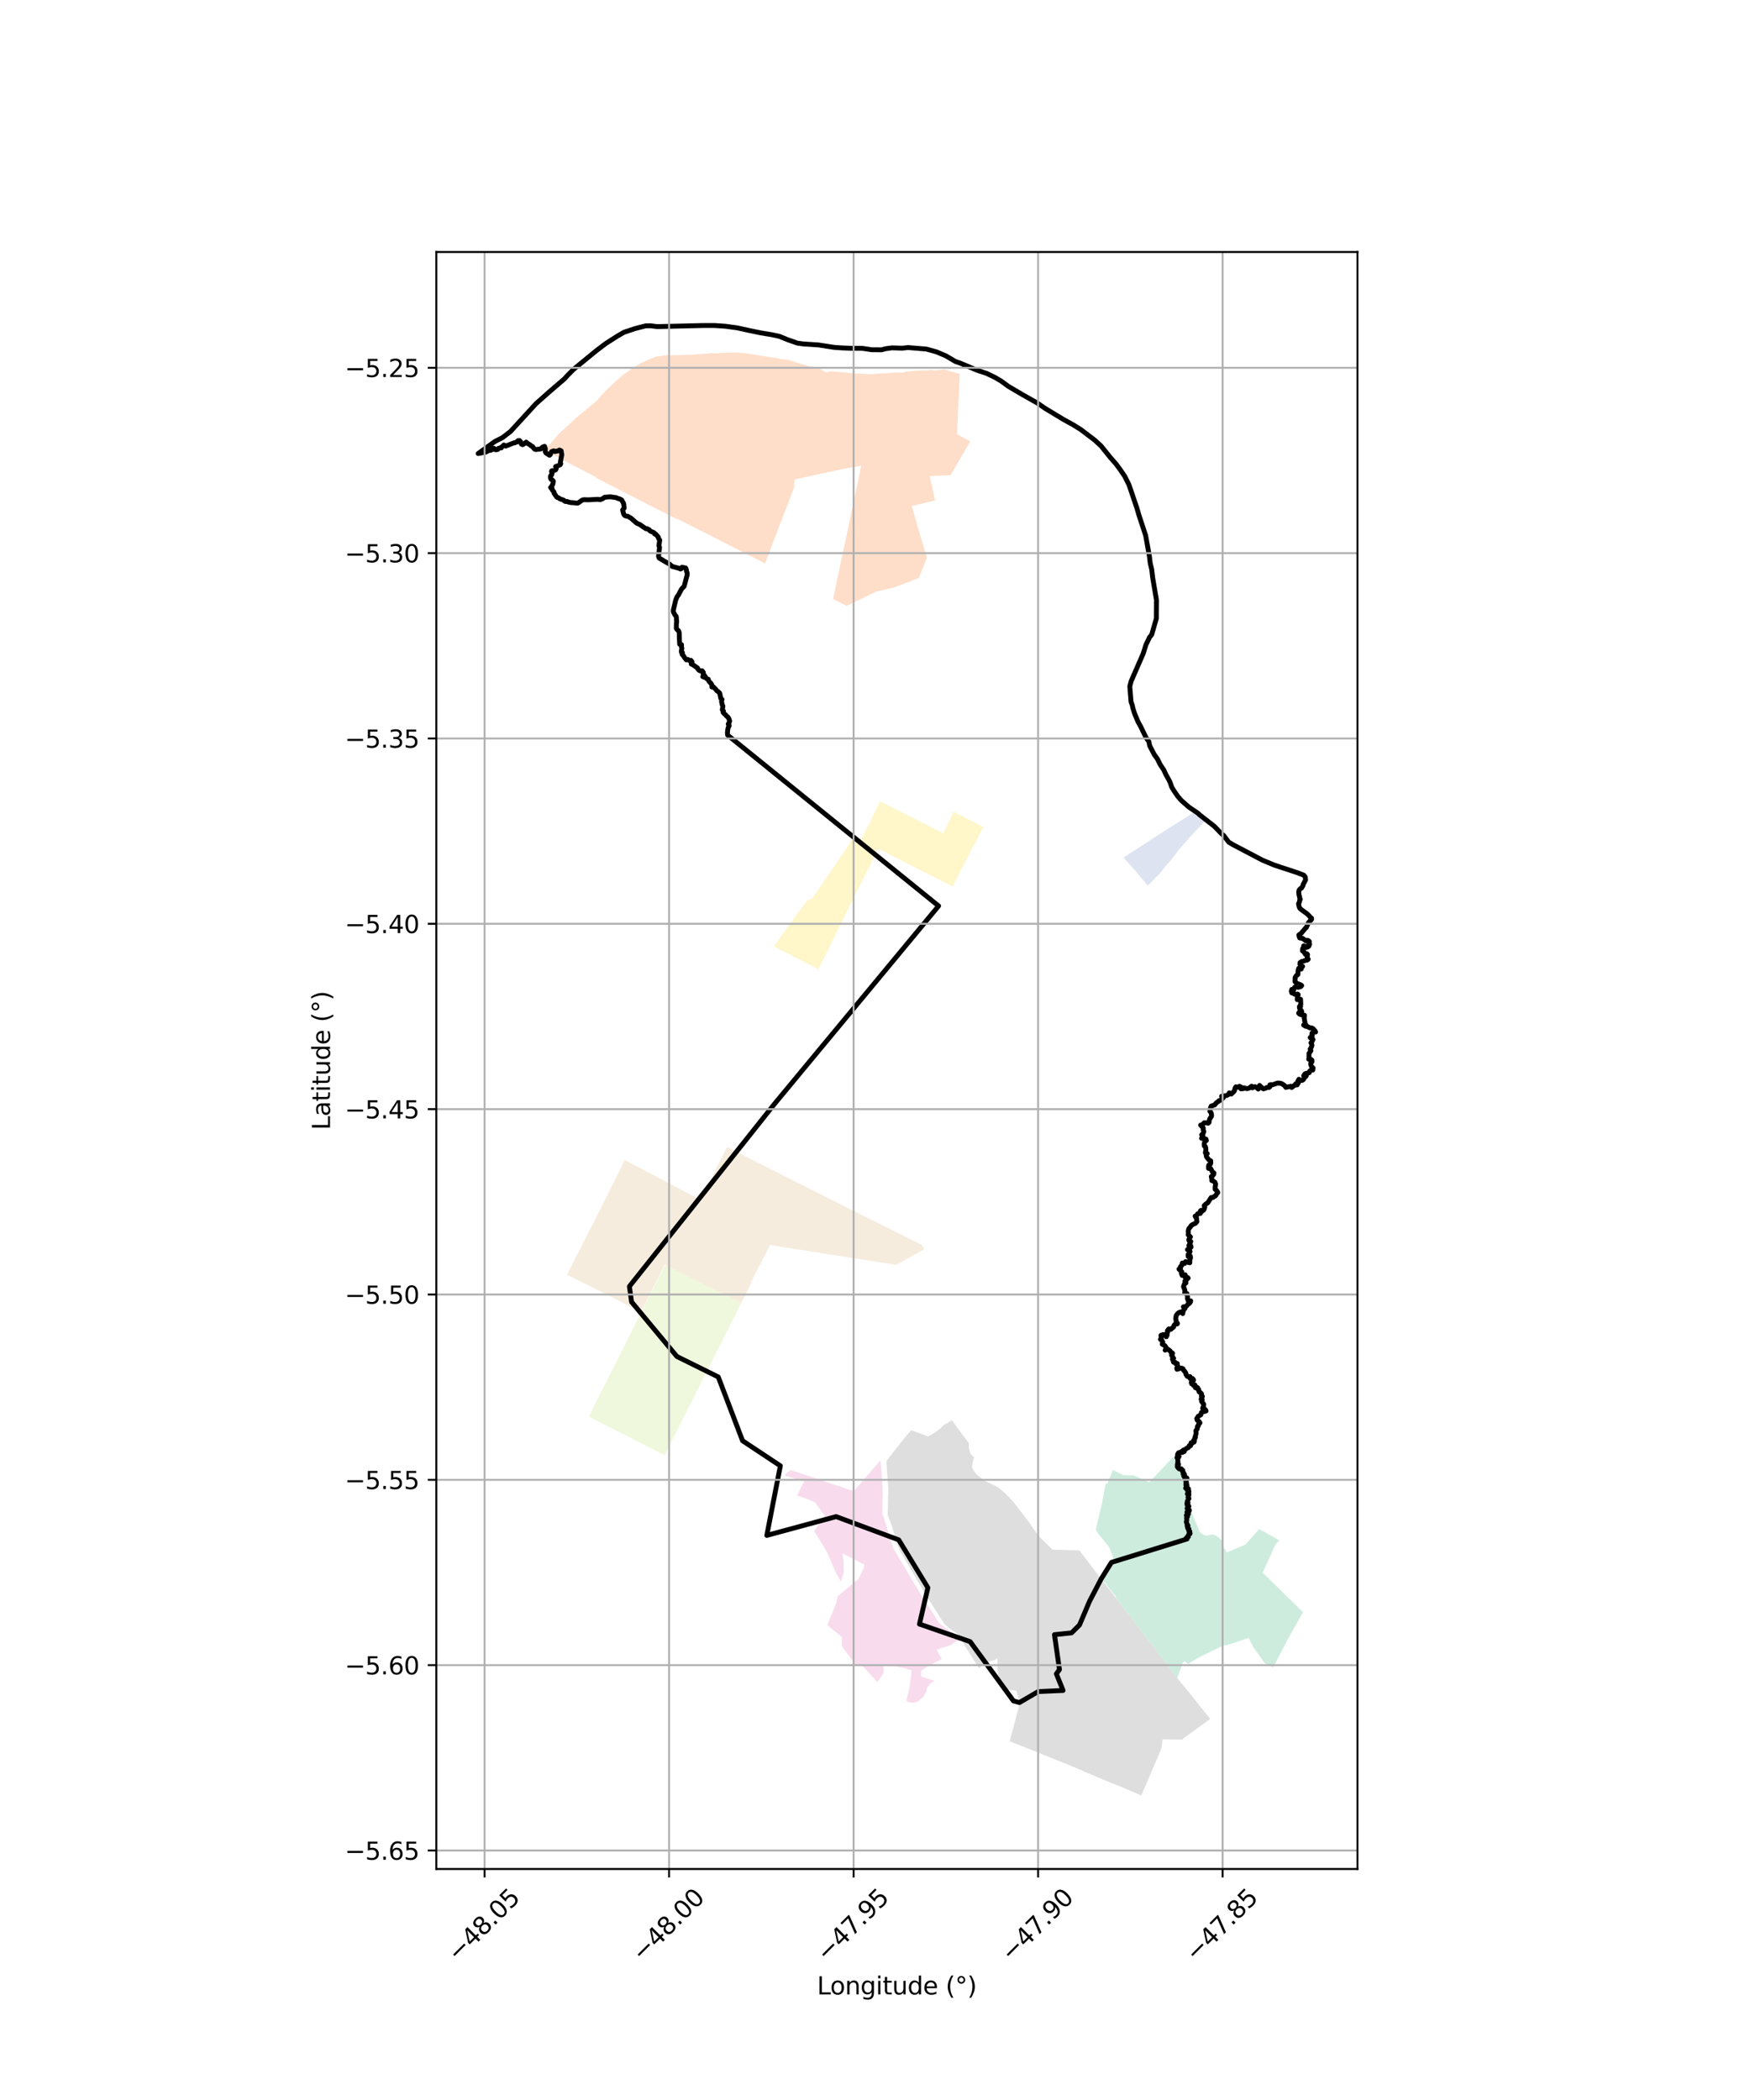 <?xml version="1.0" encoding="utf-8" standalone="no"?>
<!DOCTYPE svg PUBLIC "-//W3C//DTD SVG 1.1//EN"
  "http://www.w3.org/Graphics/SVG/1.1/DTD/svg11.dtd">
<svg xmlns:xlink="http://www.w3.org/1999/xlink" width="720pt" height="864pt" viewBox="0 0 720 864" xmlns="http://www.w3.org/2000/svg" version="1.1">
 <defs>
  <style type="text/css">*{stroke-linejoin: round; stroke-linecap: butt}</style>
 </defs>
 <g id="figure_1">
  <g id="patch_1">
   <path d="M 0 864 
L 720 864 
L 720 0 
L 0 0 
z
" style="fill: #ffffff"/>
  </g>
  <g id="axes_1">
   <g id="patch_2">
    <path d="M 179.506 768.96 
L 558.494 768.96 
L 558.494 103.68 
L 179.506 103.68 
z
" style="fill: #ffffff"/>
   </g>
   <g id="PatchCollection_1">
    <path d="M 394.813 154.831 
L 393.939 174.493 
L 393.878 175.462 
L 393.785 178.687 
L 399.176 181.603 
L 391.088 195.485 
L 387.431 195.657 
L 383.594 195.834 
L 382.535 195.882 
L 384.704 205.871 
L 375.147 208.192 
L 377.009 214.793 
L 381.354 229.462 
L 378.111 237.608 
L 378.041 237.785 
L 367.805 241.715 
L 360.648 243.352 
L 348.333 249.272 
L 342.741 246.401 
L 348.291 220.285 
L 354.327 191.609 
L 346.746 192.96 
L 334.394 195.626 
L 326.868 197.326 
L 326.644 200.804 
L 319.282 219.899 
L 314.771 231.842 
L 310.033 229.371 
L 305.242 226.971 
L 296.624 222.564 
L 291.249 219.817 
L 287.34 217.853 
L 282.799 215.555 
L 278.893 213.556 
L 278.61 213.641 
L 266.648 207.57 
L 245.171 196.544 
L 245.192 196.27 
L 242.122 194.705 
L 238.791 193.006 
L 235.641 191.4 
L 223.962 185.114 
L 227.397 181.465 
L 229.08 179.531 
L 230.15 178.297 
L 232.196 176.372 
L 234.378 174.415 
L 235.836 173.143 
L 236.883 172.024 
L 237 171.952 
L 239.226 170.127 
L 242.167 167.707 
L 245.403 164.993 
L 247.862 162.163 
L 253.353 156.796 
L 253.509 156.715 
L 256.562 154.076 
L 260.752 151.205 
L 263.847 149.306 
L 266.503 148.086 
L 267.926 147.489 
L 269.876 146.73 
L 273.875 146.141 
L 278.204 146.156 
L 281.985 145.996 
L 282.19 145.988 
L 285.235 145.906 
L 287.019 145.746 
L 288.292 145.675 
L 291.721 145.407 
L 292.744 145.271 
L 292.88 145.273 
L 292.949 145.274 
L 294.725 145.428 
L 297.218 145.176 
L 300.179 145.066 
L 303.539 145.077 
L 306.807 145.345 
L 311.057 146.026 
L 316.801 146.917 
L 320.367 147.416 
L 320.32 147.617 
L 324.218 148.032 
L 329.378 149.673 
L 334.259 151.027 
L 334.531 150.888 
L 337.813 151.97 
L 339.261 153.01 
L 340.221 153.163 
L 341.297 152.738 
L 344.746 153.013 
L 347.338 153.254 
L 350.959 153.595 
L 354.704 153.763 
L 358.375 153.946 
L 361.619 153.709 
L 364.861 153.574 
L 368.56 153.221 
L 371.339 153.312 
L 372.982 152.791 
L 374.66 152.843 
L 376.301 152.532 
L 381.932 152.366 
L 383.234 152.201 
L 384.592 152.493 
L 388.385 151.933 
L 390.936 152.765 
L 394.916 153.802 
L 394.813 154.831 
" clip-path="url(#p2437e8dc6d)" style="fill: #fdcdac; fill-opacity: 0.65"/>
    <path d="M 337.73 491.415 
L 350.642 497.931 
L 350.829 498.023 
L 363.728 504.455 
L 379.236 512.156 
L 380.342 513.972 
L 376.737 515.975 
L 372.533 518.317 
L 368.832 520.424 
L 316.844 512.269 
L 310.101 525.348 
L 308.942 527.586 
L 309.202 527.725 
L 304.985 536.057 
L 304.983 536.056 
L 300.362 533.768 
L 300.296 533.735 
L 290.91 529.111 
L 290.509 528.915 
L 289.628 528.484 
L 282.322 524.867 
L 277.115 522.291 
L 274.312 520.884 
L 274.22 520.61 
L 273.523 520.253 
L 272.869 521.554 
L 271.021 525.233 
L 269.154 528.899 
L 267.296 532.589 
L 265.424 536.3 
L 263.568 539.976 
L 258.181 536.965 
L 253.709 534.692 
L 243.002 529.338 
L 233.283 524.435 
L 235.374 520.333 
L 236.962 517.22 
L 238.517 514.152 
L 240.089 511.059 
L 241.658 507.972 
L 243.253 504.844 
L 244.757 501.874 
L 246.295 498.783 
L 247.839 495.702 
L 249.393 492.632 
L 250.926 489.553 
L 252.459 486.47 
L 253.991 483.381 
L 255.532 480.307 
L 257.06 477.241 
L 269.785 483.955 
L 269.967 484.051 
L 276.321 487.41 
L 282.604 490.736 
L 285.345 492.175 
L 288.264 493.407 
L 289.852 490.353 
L 291.415 487.284 
L 292.945 484.197 
L 294.483 481.11 
L 296.024 478.032 
L 297.572 474.969 
L 299.08 471.873 
L 311.921 478.383 
L 324.774 484.865 
L 324.958 484.956 
L 337.73 491.415 
" clip-path="url(#p2437e8dc6d)" style="fill: #f1e2cc; fill-opacity: 0.65"/>
    <path d="M 304.983 536.056 
L 273.444 598.73 
L 242.221 582.844 
L 263.753 540.075 
L 267.481 532.698 
L 273.623 520.551 
L 274.312 520.884 
L 277.115 522.291 
L 282.322 524.867 
L 289.628 528.484 
L 290.509 528.915 
L 290.91 529.111 
L 300.296 533.735 
L 300.296 533.735 
L 300.362 533.768 
L 300.479 533.827 
L 304.983 536.056 
" clip-path="url(#p2437e8dc6d)" style="fill: #e6f5c9; fill-opacity: 0.65"/>
    <path d="M 362.043 329.676 
L 373.896 335.648 
L 388.083 342.842 
L 392.327 333.985 
L 404.584 340.216 
L 399.546 349.93 
L 395.926 356.942 
L 393.918 360.827 
L 391.923 364.697 
L 385.06 361.257 
L 379.755 358.585 
L 375.828 356.562 
L 372.168 354.696 
L 368.494 352.816 
L 364.936 351.02 
L 361.437 349.174 
L 356.998 357.953 
L 354.931 362.045 
L 349.581 372.733 
L 348.147 375.643 
L 346.593 378.791 
L 345.189 381.639 
L 343.75 384.551 
L 342.127 387.867 
L 340.656 390.88 
L 339.133 393.93 
L 337.602 396.99 
L 336.698 398.805 
L 327.03 393.822 
L 326.896 393.752 
L 324.338 392.4 
L 323.899 392.3 
L 318.466 389.444 
L 320.497 386.393 
L 322.38 383.709 
L 324.33 381.07 
L 326.23 378.382 
L 328.276 375.62 
L 330.279 372.972 
L 332.423 370.135 
L 334.116 369.706 
L 334.978 368.446 
L 337.576 364.666 
L 339.058 362.492 
L 339.771 361.459 
L 340.182 360.856 
L 341.563 358.841 
L 344.361 354.721 
L 347.8 349.647 
L 351.385 344.106 
L 354.326 345.618 
L 354.879 344.252 
L 357.76 338.55 
L 362.043 329.676 
" clip-path="url(#p2437e8dc6d)" style="fill: #fff2ae; fill-opacity: 0.65"/>
    <path d="M 346.084 673.284 
L 344.39 671.928 
L 340.356 668.697 
L 342.347 663.778 
L 343.55 660.843 
L 343.885 660.026 
L 344.602 656.742 
L 350.032 652.209 
L 353.221 649.541 
L 354.371 647.23 
L 355.239 645.479 
L 355.692 643.819 
L 353.048 642.439 
L 348.03 639.831 
L 346.645 639.119 
L 347.045 642.43 
L 347.124 646.965 
L 346.426 649.481 
L 346.114 650.519 
L 345.905 650.583 
L 344.095 647.557 
L 342.965 644.944 
L 340.237 638.63 
L 337.888 634.65 
L 334.939 630.001 
L 337.77 625.818 
L 339.264 623.589 
L 337.286 620.808 
L 335.953 618.984 
L 335.338 618.142 
L 332.358 616.84 
L 332.258 616.807 
L 327.894 615.355 
L 330.845 609.417 
L 322.982 607.197 
L 323.234 606.312 
L 325.367 604.822 
L 334.585 607.902 
L 337.006 608.739 
L 341.291 610.174 
L 344.538 611.26 
L 347.796 612.351 
L 351.24 613.502 
L 351.45 613.255 
L 353.318 611.13 
L 362.279 600.803 
L 362.972 610.213 
L 363.154 612.454 
L 363.16 614.343 
L 363.055 619.858 
L 362.999 622.817 
L 363.917 625.219 
L 364.205 626.242 
L 365.907 631.812 
L 366.918 635.1 
L 367.506 636.997 
L 368.262 638.274 
L 370.044 641.259 
L 371.802 644.202 
L 373.56 647.149 
L 375.045 649.625 
L 375.351 650.135 
L 377.129 653.11 
L 378.927 656.058 
L 380.789 658.97 
L 382.639 661.866 
L 384.501 664.767 
L 386.369 667.676 
L 386.83 668.182 
L 389.023 669.823 
L 391.85 671.756 
L 393.964 674.909 
L 391.39 676.748 
L 387.527 678.032 
L 385.362 678.757 
L 387.454 682.584 
L 382.558 685.06 
L 378.938 687.373 
L 378.986 689.802 
L 384.484 691.497 
L 383.536 692.176 
L 382.496 692.92 
L 381.511 694.183 
L 381.013 696.221 
L 380.619 696.849 
L 379.667 698.351 
L 377.577 700.117 
L 375.695 700.57 
L 374.255 700.376 
L 372.894 699.969 
L 373.284 698.065 
L 373.536 697.051 
L 373.877 695.674 
L 374.234 693.787 
L 374.416 692.832 
L 374.424 692.794 
L 375.086 687.268 
L 371.702 686.19 
L 369.597 685.845 
L 369.164 685.656 
L 364.65 685.484 
L 363.544 685.366 
L 363.566 687.708 
L 363.114 688.942 
L 360.96 692.063 
L 359.782 690.754 
L 357.921 688.675 
L 355.504 686.009 
L 355.229 685.706 
L 354.03 685.37 
L 351.991 684.812 
L 350.265 682.545 
L 349.979 682.163 
L 348.417 680.085 
L 347.067 678.283 
L 346.719 677.82 
L 346.313 676.959 
L 346.34 675.556 
L 346.387 673.527 
L 346.084 673.284 
" clip-path="url(#p2437e8dc6d)" style="fill: #f4cae4; fill-opacity: 0.65"/>
    <path d="M 396.534 590.995 
L 396.643 591.108 
L 398.603 593.739 
L 398.577 595.541 
L 399.278 598.202 
L 400.93 599.801 
L 400.531 600.086 
L 399.925 603.022 
L 400 603.697 
L 400.433 604.845 
L 401.589 606.423 
L 404.829 609.103 
L 410.538 611.831 
L 413.848 614.626 
L 416.984 617.941 
L 424.095 627.265 
L 424.182 627.606 
L 426.665 631.022 
L 428.116 632.737 
L 433.045 637.578 
L 433.386 637.586 
L 444.036 637.88 
L 447.071 641.773 
L 447.143 641.866 
L 452.729 649.242 
L 458.803 656.986 
L 458.93 657.23 
L 464.548 664.519 
L 464.629 664.626 
L 472.33 674.661 
L 472.428 674.811 
L 479.314 683.724 
L 482.813 688.485 
L 484.362 690.386 
L 490.701 698.163 
L 494.344 702.782 
L 497.923 707.223 
L 492.966 710.823 
L 490.045 712.943 
L 487.124 715.063 
L 486.235 715.709 
L 483.818 715.685 
L 480.247 715.646 
L 478.349 715.624 
L 478.119 717.284 
L 477.846 719.382 
L 474.164 727.997 
L 474.096 728.148 
L 469.555 738.72 
L 466.402 737.351 
L 463.251 735.995 
L 460.105 734.654 
L 456.912 733.434 
L 453.753 732.106 
L 447.097 729.31 
L 443.993 727.94 
L 440.814 726.638 
L 437.646 725.339 
L 434.48 724.051 
L 431.289 722.768 
L 428.108 721.491 
L 424.914 720.186 
L 421.76 718.906 
L 418.561 717.682 
L 415.395 716.453 
L 418.305 705.566 
L 418.329 705.403 
L 419.622 700.496 
L 418.669 697.38 
L 418.146 695.591 
L 414.909 695.173 
L 412.612 695.362 
L 411.415 693.139 
L 410.442 687.448 
L 410.372 682.553 
L 410.383 682.231 
L 409.297 682.969 
L 406.37 683.759 
L 404.622 684.695 
L 402.772 686.341 
L 399.418 680.982 
L 397.593 678.086 
L 395.518 674.624 
L 393.92 672.253 
L 391.117 670.289 
L 390.981 670.288 
L 388.554 668.125 
L 386.633 665.241 
L 384.799 662.321 
L 382.962 659.416 
L 381.123 656.508 
L 379.352 653.559 
L 377.602 650.592 
L 375.852 647.625 
L 374.084 644.633 
L 372.358 641.702 
L 370.601 638.721 
L 369.22 635.583 
L 368.241 632.267 
L 366.922 627.794 
L 365.5 624.04 
L 365.235 623.343 
L 365.308 619.984 
L 365.381 616.552 
L 365.459 613.093 
L 365.515 612.957 
L 365.113 607.447 
L 364.686 601.175 
L 367.133 597.973 
L 369.149 595.429 
L 371.013 593.026 
L 372.817 590.793 
L 374.6 588.725 
L 374.905 588.45 
L 379.088 589.964 
L 381.907 591.026 
L 384.115 589.708 
L 386.597 587.969 
L 388.436 586.175 
L 391.634 584.333 
L 396.534 590.995 
" clip-path="url(#p2437e8dc6d)" style="fill: #cccccc; fill-opacity: 0.65"/>
    <path d="M 486.987 609.76 
L 487.41 611.115 
L 489.553 619.54 
L 489.242 619.774 
L 488.271 621.501 
L 488.905 621.83 
L 490.41 622.671 
L 490.619 623.153 
L 491.949 626.355 
L 493.542 630.102 
L 493.926 630.579 
L 494.523 631.063 
L 495.119 631.373 
L 495.494 631.512 
L 496.201 631.768 
L 497.097 631.685 
L 497.533 631.595 
L 498.617 631.356 
L 498.969 631.335 
L 500.251 631.763 
L 501.954 633.035 
L 502.403 633.437 
L 503.002 634.486 
L 503.087 634.791 
L 503.151 635.29 
L 503.214 635.845 
L 503.331 636.517 
L 504.079 637.615 
L 504.61 638.762 
L 511.859 635.714 
L 512.395 635.46 
L 518.093 629.094 
L 518.238 629.173 
L 519.282 629.761 
L 519.424 629.843 
L 523.947 632.38 
L 526.351 633.737 
L 525.097 634.983 
L 524.507 636.006 
L 523.339 638.577 
L 522.35 640.754 
L 521.164 643.399 
L 519.526 647.005 
L 524.773 652.168 
L 524.779 652.174 
L 525.403 652.789 
L 525.407 652.793 
L 525.431 652.816 
L 531.482 658.771 
L 531.487 658.776 
L 536.099 663.314 
L 529.789 674.527 
L 523.764 686.085 
L 520.272 684.182 
L 515.687 677.738 
L 513.731 673.883 
L 510.213 675.088 
L 504.69 676.843 
L 503.278 677.022 
L 493.674 681.693 
L 488.771 684.588 
L 487.474 683.484 
L 486.629 684.03 
L 484.362 690.386 
L 482.813 688.485 
L 479.314 683.724 
L 472.428 674.811 
L 472.33 674.661 
L 464.629 664.626 
L 458.973 657.221 
L 459.263 657.058 
L 459.154 656.935 
L 456.694 653.919 
L 454.339 650.831 
L 453.653 649.851 
L 453.661 649.39 
L 454.645 647.577 
L 457.447 642.842 
L 458.157 641.621 
L 457.55 639.574 
L 456.506 637.045 
L 456.086 636.197 
L 451.706 630.807 
L 450.949 629.591 
L 450.913 628.841 
L 451.47 626.499 
L 452.42 622.527 
L 453.242 619.174 
L 453.457 618.088 
L 454.014 615.092 
L 454.798 610.986 
L 454.935 610.31 
L 455.652 610.243 
L 457.828 604.879 
L 457.893 604.727 
L 462.159 606.951 
L 466.433 607.012 
L 472.852 609.857 
L 473.903 608.746 
L 483.446 598.63 
L 484.24 599.162 
L 484.192 601.507 
L 484.212 603.687 
L 486.377 604.984 
L 486.513 605.47 
L 486.955 605.876 
L 486.067 608.456 
L 486.987 609.76 
" clip-path="url(#p2437e8dc6d)" style="fill: #b3e2cd; fill-opacity: 0.65"/>
    <path d="M 491.999 333.774 
L 492.08 333.835 
L 492.298 334.005 
L 492.607 334.262 
L 492.896 334.525 
L 493.179 334.793 
L 493.396 335.019 
L 493.638 335.279 
L 493.74 335.362 
L 493.898 335.488 
L 494.137 335.698 
L 494.495 335.968 
L 494.873 336.241 
L 495.25 336.442 
L 495.49 336.614 
L 495.552 336.714 
L 495.768 336.835 
L 495.892 336.969 
L 495.908 336.98 
L 496.31 337.269 
L 496.373 337.315 
L 494.964 338.677 
L 490.31 343.574 
L 485.11 349.484 
L 481.996 353.572 
L 481.87 353.762 
L 479.435 356.45 
L 477.295 359.242 
L 477.237 359.334 
L 475.827 360.745 
L 472.208 364.368 
L 469.755 361.453 
L 467.573 358.762 
L 462.294 352.933 
L 462.199 352.822 
L 476.034 343.861 
L 480.239 341.173 
L 484.117 338.683 
L 491.238 334.248 
L 491.999 333.774 
" clip-path="url(#p2437e8dc6d)" style="fill: #cbd5e8; fill-opacity: 0.65"/>
   </g>
   <g id="PatchCollection_2">
    <path d="M 289.423 133.92 
L 294.042 133.928 
L 298.444 134.219 
L 303.238 134.881 
L 308.081 135.94 
L 312.95 136.948 
L 317.654 137.727 
L 320.652 138.383 
L 324.156 139.803 
L 328.098 141.174 
L 330.575 141.511 
L 336.776 141.922 
L 343.07 142.901 
L 346.265 143.13 
L 350.665 143.317 
L 354.799 143.311 
L 358.635 143.894 
L 362.674 143.925 
L 364.359 143.476 
L 366.943 143.115 
L 371.306 143.243 
L 373.591 142.988 
L 381.142 143.616 
L 385.265 144.76 
L 389.162 146.415 
L 393.071 148.723 
L 395.262 149.484 
L 401.94 152.314 
L 405.878 153.607 
L 409.449 155.331 
L 411.975 156.828 
L 414.876 158.963 
L 420.567 162.308 
L 426.845 165.857 
L 429.974 168.01 
L 437.549 172.586 
L 441.444 174.727 
L 444.623 176.698 
L 450.411 181.092 
L 453.05 183.533 
L 456.831 188.242 
L 459.119 190.836 
L 460.861 193.182 
L 462.725 195.936 
L 464.497 199.453 
L 467.808 209.204 
L 468.542 211.79 
L 471.35 220.307 
L 472.871 228.702 
L 473.244 231.744 
L 473.847 234.273 
L 474.249 237.696 
L 475.798 246.817 
L 475.754 254.504 
L 473.814 261.177 
L 472.952 262.188 
L 471.486 265.256 
L 470.359 268.868 
L 465.389 280.245 
L 464.835 282.423 
L 465.342 288.735 
L 465.829 290.078 
L 466.123 291.438 
L 466.801 293.563 
L 468.153 296.818 
L 469.401 299.115 
L 471.535 303.526 
L 472.652 305.065 
L 473.028 306.856 
L 474.852 310.355 
L 476.199 312.273 
L 477.403 314.664 
L 478.813 316.774 
L 479.713 318.741 
L 480.864 320.78 
L 481.435 321.955 
L 482.064 323.797 
L 482.946 325.272 
L 484.616 327.691 
L 485.986 329.291 
L 489.031 331.976 
L 492.914 334.618 
L 493.597 335.285 
L 499.536 339.905 
L 501.383 341.794 
L 502.152 342.61 
L 503.552 343.872 
L 505.542 346.499 
L 507.354 347.565 
L 519.416 353.906 
L 524.294 355.934 
L 533.823 359.07 
L 536.433 360.088 
L 537.003 360.811 
L 537.148 362.04 
L 536.179 363.815 
L 536.084 364.365 
L 535.477 365.395 
L 534.993 365.613 
L 534.516 366.174 
L 534.328 366.917 
L 534.445 368.186 
L 534.646 368.811 
L 534.71 369.379 
L 534.96 370.021 
L 534.692 370.479 
L 534.616 371.112 
L 534.253 371.842 
L 534.541 373.188 
L 534.829 373.788 
L 536.3 374.902 
L 537.86 376.039 
L 538.697 376.866 
L 539.135 377.443 
L 539.592 377.729 
L 539.606 378.238 
L 539.424 378.523 
L 538.382 379.503 
L 537.47 381.606 
L 537.007 381.98 
L 536.216 382.979 
L 535.738 383.466 
L 535.402 383.994 
L 534.394 384.637 
L 534.481 385.227 
L 534.736 385.908 
L 535.952 386.09 
L 536.924 386.822 
L 537.231 387.108 
L 537.793 386.832 
L 538.282 386.976 
L 538.691 387.366 
L 538.57 387.803 
L 538.821 388.49 
L 538.742 388.648 
L 538.32 388.789 
L 538.567 389.181 
L 538.262 389.486 
L 537.681 389.748 
L 537.336 389.765 
L 536.859 389.333 
L 536.368 389.133 
L 536.298 390.217 
L 535.957 390.254 
L 535.895 391.255 
L 536.388 391.362 
L 536.628 391.911 
L 537.159 392.708 
L 537.68 392.403 
L 537.953 392.722 
L 537.905 393.124 
L 537.814 393.794 
L 537.893 394.309 
L 538.233 394.639 
L 537.84 394.985 
L 537.013 395.145 
L 536.296 395.432 
L 535.577 395.589 
L 534.854 396.063 
L 534.816 396.734 
L 535.171 397.384 
L 535.933 397.599 
L 535.458 398.103 
L 535.373 398.68 
L 535.138 398.159 
L 534.32 398.413 
L 534.089 399.354 
L 533.992 400.961 
L 533.328 401.411 
L 532.857 402.161 
L 532.806 403.867 
L 533.441 404.51 
L 535.129 405.198 
L 535.563 405.485 
L 535.166 405.91 
L 534.125 406.223 
L 533.368 405.81 
L 532.661 406.179 
L 532.448 406.816 
L 532.215 406.897 
L 532.269 407.312 
L 532.12 407.389 
L 531.466 407.078 
L 531.291 407.74 
L 531.474 408.508 
L 532.122 408.611 
L 532.597 409.022 
L 533.252 409.081 
L 533.823 408.975 
L 534.108 409.186 
L 534.008 409.743 
L 533.762 410.333 
L 533.721 411.285 
L 534.662 411.07 
L 535.084 411.122 
L 535.163 412.69 
L 535.178 413.192 
L 534.869 413.738 
L 535.108 414.031 
L 534.601 414.201 
L 534.683 414.88 
L 535.412 415.802 
L 535.589 416.192 
L 534.709 416.254 
L 534.295 416.84 
L 534.691 417.259 
L 535.426 417.492 
L 536.674 417.676 
L 536.688 418.044 
L 536.544 418.577 
L 536.837 420.359 
L 536.946 420.939 
L 536.601 421.552 
L 536.348 421.734 
L 537.199 422.247 
L 537.336 421.692 
L 537.712 422.275 
L 539.02 422.924 
L 539.583 422.884 
L 540.148 423.163 
L 541.049 424.133 
L 541.267 424.588 
L 540.384 424.569 
L 539.795 425.022 
L 539.749 425.564 
L 539.918 425.961 
L 539.573 426.426 
L 539.06 426.901 
L 539.378 427.175 
L 539.793 426.967 
L 540.194 427.71 
L 539.877 428.208 
L 539.697 428.798 
L 539.364 429.035 
L 539.535 429.289 
L 539.772 430.005 
L 539.554 430.767 
L 539.044 431.641 
L 539.351 432.282 
L 538.548 433.43 
L 538.557 434.883 
L 538.463 435.812 
L 539.226 435.781 
L 539.758 436.178 
L 539.779 436.827 
L 539.307 437.424 
L 539.299 438.093 
L 539.649 438.86 
L 540.251 439.42 
L 540.125 440.244 
L 539.69 440.053 
L 538.86 440.66 
L 538.678 441.329 
L 538.128 441.527 
L 537.445 441.564 
L 536.895 441.81 
L 536.378 442.591 
L 537.264 442.566 
L 537.433 442.679 
L 536.432 443.61 
L 536.296 444.128 
L 535.752 444.506 
L 534.748 444.514 
L 534.411 444.042 
L 533.931 444.918 
L 534.256 445.388 
L 533.664 446.38 
L 533.06 445.957 
L 532.943 446.478 
L 532.389 446.618 
L 531.45 447.425 
L 531.047 446.917 
L 529.025 447.376 
L 528.575 446.686 
L 527.616 446.011 
L 527.015 445.725 
L 525.698 445.575 
L 523.507 446.333 
L 522.81 446.262 
L 522.438 446.373 
L 522.492 447.081 
L 522.141 447.388 
L 521.145 447.451 
L 520.826 447.682 
L 519.873 447.985 
L 519.485 447.821 
L 518.229 446.581 
L 517.679 448.075 
L 517.27 447.676 
L 516.309 447.048 
L 515.246 447.563 
L 514.952 446.897 
L 513.936 447.674 
L 513.232 447.893 
L 512.697 447.86 
L 511.836 447.545 
L 511.414 447.93 
L 510.556 447.984 
L 510.83 447.404 
L 509.955 446.928 
L 509.203 447.32 
L 508.461 447.144 
L 508.112 447.758 
L 507.901 448.755 
L 507.364 449.388 
L 506.568 450.14 
L 505.772 449.641 
L 505.34 450.341 
L 504.652 450.72 
L 502.61 451.038 
L 503.312 451.636 
L 502.473 452.41 
L 501.967 452.777 
L 501.544 452.848 
L 501.075 453.325 
L 500.48 453.663 
L 499.786 454.57 
L 498.314 455.091 
L 497.866 456.357 
L 497.823 457.229 
L 498.245 457.736 
L 498.492 458.806 
L 498.387 459.386 
L 497.775 460.239 
L 497.508 461.051 
L 497.434 461.803 
L 497.082 462.115 
L 496.534 462.001 
L 495.462 461.928 
L 495.065 462.362 
L 494.423 462.871 
L 493.981 462.881 
L 495.058 464.09 
L 495.009 464.886 
L 495.29 465.568 
L 495.015 466.254 
L 494.417 466.901 
L 494.883 467.23 
L 494.887 467.507 
L 494.375 468.335 
L 495.332 468.313 
L 495.51 468.762 
L 496.163 468.656 
L 496.333 469.212 
L 495.692 469.645 
L 495.441 470.558 
L 495.457 471.427 
L 495.932 471.758 
L 496.107 472.415 
L 496.14 473.201 
L 495.918 474.272 
L 496.678 474.601 
L 496.255 475.151 
L 496.384 475.932 
L 497.4 477.232 
L 498.131 477.609 
L 498.135 478.646 
L 497.941 479.035 
L 497.373 479.304 
L 497.199 479.893 
L 497.233 480.728 
L 498.119 480.803 
L 498.87 482.231 
L 499.45 482.597 
L 499.364 483.192 
L 498.898 483.692 
L 498.357 484.091 
L 498.538 484.805 
L 498.566 485.727 
L 499.259 485.979 
L 499.879 486.448 
L 500.131 487.203 
L 499.941 488.446 
L 499.931 489.299 
L 500.354 489.576 
L 501.045 490.623 
L 500.569 491.196 
L 500.094 491.982 
L 499.48 492.315 
L 499.022 492.702 
L 498.323 492.689 
L 496.846 494.942 
L 496.171 495.321 
L 495.428 496.075 
L 495.677 496.609 
L 495.487 497.339 
L 495.171 497.923 
L 494.158 497.973 
L 494.475 498.421 
L 493.849 498.262 
L 493.847 499.251 
L 492.761 499.366 
L 492.386 500.072 
L 491.702 500.363 
L 492.365 501.423 
L 492.339 502.047 
L 492.464 502.579 
L 491.829 503.327 
L 490.595 503.857 
L 490.053 504.26 
L 489.735 504.819 
L 489.172 505.413 
L 488.973 505.994 
L 488.881 506.631 
L 488.949 507.208 
L 488.873 508.042 
L 489.79 508.891 
L 489.476 509.273 
L 489.084 510.118 
L 489.371 510.692 
L 489.916 510.796 
L 489.153 512.435 
L 489.928 512.603 
L 490.018 513.107 
L 489.197 513.577 
L 488.544 514.156 
L 489.481 514.537 
L 489.622 514.931 
L 488.833 516.243 
L 488.853 516.947 
L 489.677 516.7 
L 489.829 517.429 
L 489.546 518.289 
L 489.514 519.542 
L 487.758 519.072 
L 487.469 519.776 
L 486.427 519.645 
L 486.294 520.529 
L 485.713 521.096 
L 485.701 521.85 
L 485.069 522.153 
L 486.224 523.27 
L 486.08 523.983 
L 486.367 524.734 
L 487.159 524.679 
L 487.62 524.484 
L 487.486 525.277 
L 487.828 525.909 
L 488.569 525.583 
L 488.845 525.855 
L 488.343 526.21 
L 488.174 526.542 
L 487.505 527.112 
L 487.826 527.468 
L 487.928 527.851 
L 487.313 528.248 
L 486.92 529.355 
L 487.51 530.847 
L 487.438 531.968 
L 488.306 532.195 
L 488.621 533.711 
L 488.52 534.296 
L 488.829 534.766 
L 488.837 535.171 
L 489.883 535.205 
L 489.702 535.837 
L 489.253 536.349 
L 488.714 536.636 
L 488.182 537.32 
L 487.581 537.654 
L 486.888 537.669 
L 487.55 538.329 
L 487.212 538.632 
L 486.83 539.252 
L 486.604 540.433 
L 485.881 539.753 
L 485.218 539.953 
L 484.721 540.243 
L 484.106 540.947 
L 483.849 541.554 
L 483.751 542.662 
L 483.894 543.173 
L 483.892 543.894 
L 484.08 544.265 
L 484.438 544.439 
L 484.351 544.708 
L 483.838 544.762 
L 483.292 544.979 
L 482.967 545.398 
L 482.86 545.933 
L 481.709 546.935 
L 480.876 546.764 
L 480.31 547.508 
L 480.409 548.126 
L 479.952 548.759 
L 480.198 549.271 
L 479.842 549.991 
L 479.292 549.203 
L 478.528 549.081 
L 477.652 549.4 
L 477.784 550.612 
L 477.448 551.057 
L 477.978 551.311 
L 478.103 551.7 
L 478.407 552.143 
L 478.188 553.052 
L 479.255 553.638 
L 479.984 554.711 
L 479.369 555.488 
L 480.233 555.083 
L 480.685 555.256 
L 481.37 555.764 
L 481.752 556.353 
L 482.441 556.755 
L 481.998 557.491 
L 482.37 557.896 
L 482.408 558.516 
L 482.85 558.846 
L 482.375 559.18 
L 482.657 559.751 
L 482.831 560.452 
L 483.47 560.505 
L 483.776 561.103 
L 484.373 560.994 
L 484.309 561.603 
L 484.648 562.213 
L 484.147 562.883 
L 484.639 562.96 
L 484.267 563.367 
L 486.017 562.849 
L 486.702 563.14 
L 486.982 563.785 
L 487.491 564.301 
L 487.93 565.009 
L 487.909 565.392 
L 488.443 566.245 
L 489.08 566.442 
L 489.553 566.337 
L 489.341 566.723 
L 489.73 566.818 
L 489.689 567.199 
L 490.257 567.597 
L 490.554 567.129 
L 491.029 567.622 
L 491.059 567.88 
L 490.66 567.838 
L 490.256 568.408 
L 490.116 568.842 
L 490.322 569.377 
L 491.115 569.543 
L 491.031 569.976 
L 491.631 569.818 
L 491.504 570.068 
L 492.064 570.553 
L 491.82 570.965 
L 492.742 570.936 
L 492.443 571.213 
L 493.142 571.571 
L 493.167 572.097 
L 493.353 572.679 
L 493.932 572.987 
L 494.349 573.458 
L 494.296 574.381 
L 494.698 574.536 
L 494.181 575.67 
L 494.628 575.918 
L 494.396 576.616 
L 495.225 577.711 
L 495.099 578.733 
L 494.787 579.371 
L 495.412 579.509 
L 496.028 580.102 
L 496.208 580.507 
L 494.355 581.069 
L 494.014 582.126 
L 493.01 582.68 
L 492.397 583.646 
L 492.586 584.32 
L 493.294 584.8 
L 493.692 585.399 
L 493.173 585.951 
L 493.028 586.623 
L 492.717 586.768 
L 492.575 587.895 
L 492.001 588.694 
L 492.153 589.614 
L 491.678 591.292 
L 491.858 591.323 
L 491.604 591.427 
L 491.523 592.08 
L 491.116 592.608 
L 491.387 592.995 
L 491.25 593.355 
L 490.045 593.586 
L 490.319 593.929 
L 489.855 594.44 
L 489.824 594.816 
L 489.352 594.727 
L 488.914 595.59 
L 488.264 595.814 
L 487.778 596.285 
L 486.854 596.618 
L 487.286 596.927 
L 487.24 597.185 
L 487.061 597.018 
L 486.708 596.995 
L 486.246 597.103 
L 486.635 597.487 
L 486.262 597.607 
L 485.674 597.468 
L 484.893 597.716 
L 485.01 598.03 
L 484.674 598.014 
L 484.452 598.551 
L 485.09 599.223 
L 484.956 599.387 
L 484.269 599.703 
L 484.775 599.81 
L 484.493 600.001 
L 484.635 601.368 
L 484.411 602.535 
L 484.85 602.377 
L 484.834 602.619 
L 484.394 602.947 
L 484.398 603.471 
L 484.759 603.966 
L 485.104 604.026 
L 485.129 604.313 
L 485.997 604.29 
L 486.096 604.674 
L 486.305 604.629 
L 486.248 604.904 
L 486.633 604.937 
L 486.513 605.343 
L 487.06 606.103 
L 486.761 606.438 
L 487.372 606.71 
L 487.35 606.922 
L 487.055 607.356 
L 487.329 607.628 
L 487.46 607.591 
L 487.413 607.992 
L 487.822 608.118 
L 488.233 608.038 
L 488.365 608.281 
L 487.975 608.541 
L 488.253 608.806 
L 487.846 609.145 
L 488.071 609.507 
L 487.9 609.697 
L 488.143 610.04 
L 488.181 610.368 
L 487.89 610.503 
L 488.35 611.108 
L 488.276 611.198 
L 487.929 611.158 
L 488.355 611.858 
L 487.808 612.268 
L 488.65 612.249 
L 489 612.587 
L 488.367 612.921 
L 488.87 613.011 
L 488.79 613.26 
L 489.169 613.558 
L 488.96 614.173 
L 489.132 614.417 
L 488.496 614.586 
L 489.145 614.843 
L 489.015 614.962 
L 489.101 615.31 
L 488.774 616.003 
L 489.01 616.524 
L 489.183 616.561 
L 488.937 616.778 
L 488.442 617.8 
L 488.7 617.916 
L 488.79 618.28 
L 488.329 618.58 
L 488.416 619.18 
L 488.997 619.487 
L 489.135 619.792 
L 488.951 620.115 
L 488.403 620.611 
L 488.731 620.981 
L 489.329 621.264 
L 489.324 621.537 
L 489.113 621.917 
L 488.334 622.14 
L 488.989 622.863 
L 488.099 623.459 
L 488.593 623.968 
L 488.18 624.438 
L 488.266 625.272 
L 488.089 626.168 
L 488.434 627.189 
L 488.771 627.664 
L 488.767 627.894 
L 488.423 627.794 
L 488.723 628.869 
L 489.184 629.1 
L 489.062 629.641 
L 489.269 630.238 
L 489.507 630.064 
L 489.509 630.076 
L 489.366 630.515 
L 489.635 630.793 
L 489.568 631.06 
L 489.267 630.793 
L 488.93 631.852 
L 488.939 632.246 
L 488.596 632.143 
L 488.361 632.616 
L 487.919 632.952 
L 488.395 633.17 
L 457.276 642.819 
L 453.05 649.619 
L 448.277 658.791 
L 444.139 668.556 
L 440.871 671.812 
L 433.838 672.55 
L 435.892 686.907 
L 434.615 688.662 
L 437.375 695.504 
L 427.155 695.959 
L 419.412 700.483 
L 416.973 699.82 
L 399.132 675.408 
L 378.294 668.198 
L 381.754 653.233 
L 369.755 633.538 
L 344.01 623.98 
L 315.482 631.714 
L 321.059 603.079 
L 305.51 592.769 
L 295.508 566.51 
L 278.495 558.093 
L 259.849 535.649 
L 258.953 529.272 
L 318.754 454.051 
L 386.164 372.735 
L 299.39 302.458 
L 299.288 301.817 
L 299.385 300.35 
L 299.603 299.392 
L 299.999 298.565 
L 299.616 297.922 
L 299.98 297.273 
L 300.196 296.623 
L 299.864 295.686 
L 299.506 295.068 
L 298.94 294.607 
L 298.534 294.119 
L 297.908 293.576 
L 297.5 293.076 
L 297.649 292.545 
L 297.177 292.002 
L 297.429 290.59 
L 297.116 289.88 
L 296.842 288.528 
L 297.049 287.771 
L 296.542 287.302 
L 296.117 285.175 
L 295.481 284.553 
L 294.912 284.182 
L 294.513 283.624 
L 293.37 282.481 
L 292.885 282.658 
L 292.904 282.065 
L 292.648 281.325 
L 291.627 280.243 
L 291.388 279.441 
L 290.725 279.215 
L 290.267 278.54 
L 289.672 278.629 
L 289.146 278.39 
L 289.9 277.961 
L 289.308 277.348 
L 289.367 276.628 
L 288.84 275.95 
L 288.264 276.052 
L 287.659 275.827 
L 287.211 275.38 
L 286.974 274.822 
L 285.076 273.501 
L 284.406 273.228 
L 284.369 272.847 
L 284.728 272.32 
L 284.246 271.685 
L 283.536 271.704 
L 282.952 271.296 
L 282.408 271.514 
L 281.625 270.544 
L 281.267 269.893 
L 280.695 269.314 
L 280.771 268.514 
L 280.411 268.478 
L 280.318 267.947 
L 280.528 266.767 
L 280.376 266.1 
L 280.39 265.219 
L 279.63 265.057 
L 279.493 262.366 
L 279.446 260.224 
L 279.154 259.499 
L 278.601 259.042 
L 278.254 258.503 
L 278.295 256.41 
L 278.417 255.669 
L 278.297 254.982 
L 278.31 254.333 
L 278.202 253.607 
L 277.704 253.033 
L 277.06 251.779 
L 277.013 251.083 
L 278 246.88 
L 278.605 245.459 
L 279.047 244.9 
L 280.067 242.993 
L 280.497 242.244 
L 281.49 241.21 
L 282.736 236.446 
L 282.737 235.698 
L 282.435 235.058 
L 282.379 234.345 
L 282.096 233.687 
L 280.609 233.373 
L 280.242 233.988 
L 279.97 234.118 
L 279.354 233.819 
L 276.551 233.045 
L 275.461 232.077 
L 273.709 231.111 
L 272.298 230.248 
L 271.169 229.579 
L 270.933 228.937 
L 271.359 225.236 
L 271.087 224.509 
L 271.434 222.227 
L 270.982 221.611 
L 270.819 220.93 
L 269.789 219.783 
L 269.356 219.707 
L 269.295 219.423 
L 269.002 219.102 
L 267.49 218.483 
L 267.086 217.925 
L 266.705 217.828 
L 266.185 217.471 
L 265.74 217.523 
L 263.965 216.32 
L 263.37 215.88 
L 261.926 215.221 
L 259.616 213.196 
L 258.224 212.377 
L 257.454 212.298 
L 256.921 212.004 
L 256.578 211.443 
L 256.175 209.836 
L 256.786 209.017 
L 256.644 207.632 
L 256.521 207.044 
L 255.752 205.667 
L 254.888 205.244 
L 254.195 205.073 
L 253.564 204.759 
L 252.329 204.584 
L 251.112 204.407 
L 248.745 204.596 
L 248.102 205.1 
L 246.947 205.59 
L 246.048 205.433 
L 242.124 205.633 
L 240.093 205.581 
L 239.372 205.857 
L 237.892 206.92 
L 237.338 207.033 
L 236.163 206.844 
L 234.956 206.786 
L 233.871 206.567 
L 233.291 206.296 
L 232.779 206.365 
L 232.335 206.209 
L 231.956 205.798 
L 230.281 205.197 
L 229.792 204.809 
L 229.09 204.561 
L 227.933 202.867 
L 227.943 202.459 
L 227.192 201.532 
L 227.142 200.921 
L 226.662 200.747 
L 226.558 200.547 
L 227.037 200.081 
L 227.212 199.548 
L 227.478 199.113 
L 227.638 197.945 
L 227.237 197.5 
L 226.682 197.158 
L 226.489 196.51 
L 226.443 196.185 
L 226.633 195.635 
L 226.905 195.469 
L 227.059 195.084 
L 227.105 194.569 
L 226.927 194.138 
L 226.943 193.784 
L 227.197 193.64 
L 227.589 193.746 
L 228.609 193.292 
L 228.844 192.813 
L 228.601 191.958 
L 230.11 191.411 
L 230.499 191.181 
L 230.701 190.754 
L 230.54 190.22 
L 231.12 187.084 
L 230.859 185.476 
L 230.143 185.167 
L 229.721 185.461 
L 228.322 185.771 
L 227.785 185.494 
L 226.897 185.832 
L 226.453 186.975 
L 226.127 187.302 
L 225.698 187.094 
L 225.218 186.685 
L 224.778 186.498 
L 224.431 186.073 
L 224.272 185.548 
L 224.373 184.673 
L 224.052 183.649 
L 223.274 183.909 
L 222.463 184.702 
L 220.466 184.944 
L 220.022 184.83 
L 219.708 184.544 
L 219.113 183.709 
L 218.607 183.521 
L 218.222 183.133 
L 217.091 182.434 
L 216.479 181.907 
L 215.758 182.517 
L 215.039 182.944 
L 214.528 182.727 
L 214.363 181.949 
L 213.715 181.231 
L 213.154 181.269 
L 212.882 181.83 
L 212.23 181.939 
L 211.765 182.215 
L 211.488 182.181 
L 208.063 183.539 
L 207.289 183.095 
L 206.794 183.66 
L 206.368 183.917 
L 206.238 184.287 
L 205.712 184.271 
L 205.088 184.459 
L 204.802 184.9 
L 204.263 185.037 
L 203.637 184.979 
L 203.293 184.483 
L 203.006 184.432 
L 202.013 185.24 
L 201.182 185.329 
L 199.87 185.996 
L 197.215 186.522 
L 196.733 186.59 
L 203.636 181.635 
L 206.782 180.027 
L 209.994 177.559 
L 220.529 166.079 
L 225.762 161.424 
L 232.164 155.928 
L 233.567 154.391 
L 235.953 151.973 
L 245.329 144.293 
L 249.271 141.308 
L 253.97 138.304 
L 256.748 136.696 
L 261.31 135.177 
L 265.635 134.062 
L 267.722 134.035 
L 270.391 134.374 
L 289.423 133.92 
L 289.423 133.92 
" clip-path="url(#p2437e8dc6d)" style="fill: none; stroke: #000000; stroke-width: 2"/>
   </g>
   <g id="matplotlib.axis_1">
    <g id="xtick_1">
     <g id="line2d_1">
      <path d="M 199.367 768.96 
L 199.367 103.68 
" clip-path="url(#p2437e8dc6d)" style="fill: none; stroke: #b0b0b0; stroke-width: 0.8; stroke-linecap: square"/>
     </g>
     <g id="line2d_2">
      <defs>
       <path id="mff475379dd" d="M 0 0 
L 0 3.5 
" style="stroke: #000000; stroke-width: 0.8"/>
      </defs>
      <g>
       <use xlink:href="#mff475379dd" x="199.367" y="768.96" style="stroke: #000000; stroke-width: 0.8"/>
      </g>
     </g>
     <g id="text_1">
      <!-- −48.05 -->
      <g transform="translate(188.234 807.501) rotate(-45) scale(0.1 -0.1)">
       <defs>
        <path id="DejaVuSans-2212" d="M 678 2272 
L 4684 2272 
L 4684 1741 
L 678 1741 
L 678 2272 
z
" transform="scale(0.016)"/>
        <path id="DejaVuSans-34" d="M 2419 4116 
L 825 1625 
L 2419 1625 
L 2419 4116 
z
M 2253 4666 
L 3047 4666 
L 3047 1625 
L 3713 1625 
L 3713 1100 
L 3047 1100 
L 3047 0 
L 2419 0 
L 2419 1100 
L 313 1100 
L 313 1709 
L 2253 4666 
z
" transform="scale(0.016)"/>
        <path id="DejaVuSans-38" d="M 2034 2216 
Q 1584 2216 1326 1975 
Q 1069 1734 1069 1313 
Q 1069 891 1326 650 
Q 1584 409 2034 409 
Q 2484 409 2743 651 
Q 3003 894 3003 1313 
Q 3003 1734 2745 1975 
Q 2488 2216 2034 2216 
z
M 1403 2484 
Q 997 2584 770 2862 
Q 544 3141 544 3541 
Q 544 4100 942 4425 
Q 1341 4750 2034 4750 
Q 2731 4750 3128 4425 
Q 3525 4100 3525 3541 
Q 3525 3141 3298 2862 
Q 3072 2584 2669 2484 
Q 3125 2378 3379 2068 
Q 3634 1759 3634 1313 
Q 3634 634 3220 271 
Q 2806 -91 2034 -91 
Q 1263 -91 848 271 
Q 434 634 434 1313 
Q 434 1759 690 2068 
Q 947 2378 1403 2484 
z
M 1172 3481 
Q 1172 3119 1398 2916 
Q 1625 2713 2034 2713 
Q 2441 2713 2670 2916 
Q 2900 3119 2900 3481 
Q 2900 3844 2670 4047 
Q 2441 4250 2034 4250 
Q 1625 4250 1398 4047 
Q 1172 3844 1172 3481 
z
" transform="scale(0.016)"/>
        <path id="DejaVuSans-2e" d="M 684 794 
L 1344 794 
L 1344 0 
L 684 0 
L 684 794 
z
" transform="scale(0.016)"/>
        <path id="DejaVuSans-30" d="M 2034 4250 
Q 1547 4250 1301 3770 
Q 1056 3291 1056 2328 
Q 1056 1369 1301 889 
Q 1547 409 2034 409 
Q 2525 409 2770 889 
Q 3016 1369 3016 2328 
Q 3016 3291 2770 3770 
Q 2525 4250 2034 4250 
z
M 2034 4750 
Q 2819 4750 3233 4129 
Q 3647 3509 3647 2328 
Q 3647 1150 3233 529 
Q 2819 -91 2034 -91 
Q 1250 -91 836 529 
Q 422 1150 422 2328 
Q 422 3509 836 4129 
Q 1250 4750 2034 4750 
z
" transform="scale(0.016)"/>
        <path id="DejaVuSans-35" d="M 691 4666 
L 3169 4666 
L 3169 4134 
L 1269 4134 
L 1269 2991 
Q 1406 3038 1543 3061 
Q 1681 3084 1819 3084 
Q 2600 3084 3056 2656 
Q 3513 2228 3513 1497 
Q 3513 744 3044 326 
Q 2575 -91 1722 -91 
Q 1428 -91 1123 -41 
Q 819 9 494 109 
L 494 744 
Q 775 591 1075 516 
Q 1375 441 1709 441 
Q 2250 441 2565 725 
Q 2881 1009 2881 1497 
Q 2881 1984 2565 2268 
Q 2250 2553 1709 2553 
Q 1456 2553 1204 2497 
Q 953 2441 691 2322 
L 691 4666 
z
" transform="scale(0.016)"/>
       </defs>
       <use xlink:href="#DejaVuSans-2212"/>
       <use xlink:href="#DejaVuSans-34" transform="translate(83.789 0)"/>
       <use xlink:href="#DejaVuSans-38" transform="translate(147.412 0)"/>
       <use xlink:href="#DejaVuSans-2e" transform="translate(211.035 0)"/>
       <use xlink:href="#DejaVuSans-30" transform="translate(242.822 0)"/>
       <use xlink:href="#DejaVuSans-35" transform="translate(306.445 0)"/>
      </g>
     </g>
    </g>
    <g id="xtick_2">
     <g id="line2d_3">
      <path d="M 275.279 768.96 
L 275.279 103.68 
" clip-path="url(#p2437e8dc6d)" style="fill: none; stroke: #b0b0b0; stroke-width: 0.8; stroke-linecap: square"/>
     </g>
     <g id="line2d_4">
      <g>
       <use xlink:href="#mff475379dd" x="275.279" y="768.96" style="stroke: #000000; stroke-width: 0.8"/>
      </g>
     </g>
     <g id="text_2">
      <!-- −48.00 -->
      <g transform="translate(264.146 807.501) rotate(-45) scale(0.1 -0.1)">
       <use xlink:href="#DejaVuSans-2212"/>
       <use xlink:href="#DejaVuSans-34" transform="translate(83.789 0)"/>
       <use xlink:href="#DejaVuSans-38" transform="translate(147.412 0)"/>
       <use xlink:href="#DejaVuSans-2e" transform="translate(211.035 0)"/>
       <use xlink:href="#DejaVuSans-30" transform="translate(242.822 0)"/>
       <use xlink:href="#DejaVuSans-30" transform="translate(306.445 0)"/>
      </g>
     </g>
    </g>
    <g id="xtick_3">
     <g id="line2d_5">
      <path d="M 351.191 768.96 
L 351.191 103.68 
" clip-path="url(#p2437e8dc6d)" style="fill: none; stroke: #b0b0b0; stroke-width: 0.8; stroke-linecap: square"/>
     </g>
     <g id="line2d_6">
      <g>
       <use xlink:href="#mff475379dd" x="351.191" y="768.96" style="stroke: #000000; stroke-width: 0.8"/>
      </g>
     </g>
     <g id="text_3">
      <!-- −47.95 -->
      <g transform="translate(340.058 807.501) rotate(-45) scale(0.1 -0.1)">
       <defs>
        <path id="DejaVuSans-37" d="M 525 4666 
L 3525 4666 
L 3525 4397 
L 1831 0 
L 1172 0 
L 2766 4134 
L 525 4134 
L 525 4666 
z
" transform="scale(0.016)"/>
        <path id="DejaVuSans-39" d="M 703 97 
L 703 672 
Q 941 559 1184 500 
Q 1428 441 1663 441 
Q 2288 441 2617 861 
Q 2947 1281 2994 2138 
Q 2813 1869 2534 1725 
Q 2256 1581 1919 1581 
Q 1219 1581 811 2004 
Q 403 2428 403 3163 
Q 403 3881 828 4315 
Q 1253 4750 1959 4750 
Q 2769 4750 3195 4129 
Q 3622 3509 3622 2328 
Q 3622 1225 3098 567 
Q 2575 -91 1691 -91 
Q 1453 -91 1209 -44 
Q 966 3 703 97 
z
M 1959 2075 
Q 2384 2075 2632 2365 
Q 2881 2656 2881 3163 
Q 2881 3666 2632 3958 
Q 2384 4250 1959 4250 
Q 1534 4250 1286 3958 
Q 1038 3666 1038 3163 
Q 1038 2656 1286 2365 
Q 1534 2075 1959 2075 
z
" transform="scale(0.016)"/>
       </defs>
       <use xlink:href="#DejaVuSans-2212"/>
       <use xlink:href="#DejaVuSans-34" transform="translate(83.789 0)"/>
       <use xlink:href="#DejaVuSans-37" transform="translate(147.412 0)"/>
       <use xlink:href="#DejaVuSans-2e" transform="translate(211.035 0)"/>
       <use xlink:href="#DejaVuSans-39" transform="translate(242.822 0)"/>
       <use xlink:href="#DejaVuSans-35" transform="translate(306.445 0)"/>
      </g>
     </g>
    </g>
    <g id="xtick_4">
     <g id="line2d_7">
      <path d="M 427.103 768.96 
L 427.103 103.68 
" clip-path="url(#p2437e8dc6d)" style="fill: none; stroke: #b0b0b0; stroke-width: 0.8; stroke-linecap: square"/>
     </g>
     <g id="line2d_8">
      <g>
       <use xlink:href="#mff475379dd" x="427.103" y="768.96" style="stroke: #000000; stroke-width: 0.8"/>
      </g>
     </g>
     <g id="text_4">
      <!-- −47.90 -->
      <g transform="translate(415.97 807.501) rotate(-45) scale(0.1 -0.1)">
       <use xlink:href="#DejaVuSans-2212"/>
       <use xlink:href="#DejaVuSans-34" transform="translate(83.789 0)"/>
       <use xlink:href="#DejaVuSans-37" transform="translate(147.412 0)"/>
       <use xlink:href="#DejaVuSans-2e" transform="translate(211.035 0)"/>
       <use xlink:href="#DejaVuSans-39" transform="translate(242.822 0)"/>
       <use xlink:href="#DejaVuSans-30" transform="translate(306.445 0)"/>
      </g>
     </g>
    </g>
    <g id="xtick_5">
     <g id="line2d_9">
      <path d="M 503.015 768.96 
L 503.015 103.68 
" clip-path="url(#p2437e8dc6d)" style="fill: none; stroke: #b0b0b0; stroke-width: 0.8; stroke-linecap: square"/>
     </g>
     <g id="line2d_10">
      <g>
       <use xlink:href="#mff475379dd" x="503.015" y="768.96" style="stroke: #000000; stroke-width: 0.8"/>
      </g>
     </g>
     <g id="text_5">
      <!-- −47.85 -->
      <g transform="translate(491.881 807.501) rotate(-45) scale(0.1 -0.1)">
       <use xlink:href="#DejaVuSans-2212"/>
       <use xlink:href="#DejaVuSans-34" transform="translate(83.789 0)"/>
       <use xlink:href="#DejaVuSans-37" transform="translate(147.412 0)"/>
       <use xlink:href="#DejaVuSans-2e" transform="translate(211.035 0)"/>
       <use xlink:href="#DejaVuSans-38" transform="translate(242.822 0)"/>
       <use xlink:href="#DejaVuSans-35" transform="translate(306.445 0)"/>
      </g>
     </g>
    </g>
    <g id="text_6">
     <!-- Longitude (°) -->
     <g transform="translate(336.14 820.57) scale(0.1 -0.1)">
      <defs>
       <path id="DejaVuSans-4c" d="M 628 4666 
L 1259 4666 
L 1259 531 
L 3531 531 
L 3531 0 
L 628 0 
L 628 4666 
z
" transform="scale(0.016)"/>
       <path id="DejaVuSans-6f" d="M 1959 3097 
Q 1497 3097 1228 2736 
Q 959 2375 959 1747 
Q 959 1119 1226 758 
Q 1494 397 1959 397 
Q 2419 397 2687 759 
Q 2956 1122 2956 1747 
Q 2956 2369 2687 2733 
Q 2419 3097 1959 3097 
z
M 1959 3584 
Q 2709 3584 3137 3096 
Q 3566 2609 3566 1747 
Q 3566 888 3137 398 
Q 2709 -91 1959 -91 
Q 1206 -91 779 398 
Q 353 888 353 1747 
Q 353 2609 779 3096 
Q 1206 3584 1959 3584 
z
" transform="scale(0.016)"/>
       <path id="DejaVuSans-6e" d="M 3513 2113 
L 3513 0 
L 2938 0 
L 2938 2094 
Q 2938 2591 2744 2837 
Q 2550 3084 2163 3084 
Q 1697 3084 1428 2787 
Q 1159 2491 1159 1978 
L 1159 0 
L 581 0 
L 581 3500 
L 1159 3500 
L 1159 2956 
Q 1366 3272 1645 3428 
Q 1925 3584 2291 3584 
Q 2894 3584 3203 3211 
Q 3513 2838 3513 2113 
z
" transform="scale(0.016)"/>
       <path id="DejaVuSans-67" d="M 2906 1791 
Q 2906 2416 2648 2759 
Q 2391 3103 1925 3103 
Q 1463 3103 1205 2759 
Q 947 2416 947 1791 
Q 947 1169 1205 825 
Q 1463 481 1925 481 
Q 2391 481 2648 825 
Q 2906 1169 2906 1791 
z
M 3481 434 
Q 3481 -459 3084 -895 
Q 2688 -1331 1869 -1331 
Q 1566 -1331 1297 -1286 
Q 1028 -1241 775 -1147 
L 775 -588 
Q 1028 -725 1275 -790 
Q 1522 -856 1778 -856 
Q 2344 -856 2625 -561 
Q 2906 -266 2906 331 
L 2906 616 
Q 2728 306 2450 153 
Q 2172 0 1784 0 
Q 1141 0 747 490 
Q 353 981 353 1791 
Q 353 2603 747 3093 
Q 1141 3584 1784 3584 
Q 2172 3584 2450 3431 
Q 2728 3278 2906 2969 
L 2906 3500 
L 3481 3500 
L 3481 434 
z
" transform="scale(0.016)"/>
       <path id="DejaVuSans-69" d="M 603 3500 
L 1178 3500 
L 1178 0 
L 603 0 
L 603 3500 
z
M 603 4863 
L 1178 4863 
L 1178 4134 
L 603 4134 
L 603 4863 
z
" transform="scale(0.016)"/>
       <path id="DejaVuSans-74" d="M 1172 4494 
L 1172 3500 
L 2356 3500 
L 2356 3053 
L 1172 3053 
L 1172 1153 
Q 1172 725 1289 603 
Q 1406 481 1766 481 
L 2356 481 
L 2356 0 
L 1766 0 
Q 1100 0 847 248 
Q 594 497 594 1153 
L 594 3053 
L 172 3053 
L 172 3500 
L 594 3500 
L 594 4494 
L 1172 4494 
z
" transform="scale(0.016)"/>
       <path id="DejaVuSans-75" d="M 544 1381 
L 544 3500 
L 1119 3500 
L 1119 1403 
Q 1119 906 1312 657 
Q 1506 409 1894 409 
Q 2359 409 2629 706 
Q 2900 1003 2900 1516 
L 2900 3500 
L 3475 3500 
L 3475 0 
L 2900 0 
L 2900 538 
Q 2691 219 2414 64 
Q 2138 -91 1772 -91 
Q 1169 -91 856 284 
Q 544 659 544 1381 
z
M 1991 3584 
L 1991 3584 
z
" transform="scale(0.016)"/>
       <path id="DejaVuSans-64" d="M 2906 2969 
L 2906 4863 
L 3481 4863 
L 3481 0 
L 2906 0 
L 2906 525 
Q 2725 213 2448 61 
Q 2172 -91 1784 -91 
Q 1150 -91 751 415 
Q 353 922 353 1747 
Q 353 2572 751 3078 
Q 1150 3584 1784 3584 
Q 2172 3584 2448 3432 
Q 2725 3281 2906 2969 
z
M 947 1747 
Q 947 1113 1208 752 
Q 1469 391 1925 391 
Q 2381 391 2643 752 
Q 2906 1113 2906 1747 
Q 2906 2381 2643 2742 
Q 2381 3103 1925 3103 
Q 1469 3103 1208 2742 
Q 947 2381 947 1747 
z
" transform="scale(0.016)"/>
       <path id="DejaVuSans-65" d="M 3597 1894 
L 3597 1613 
L 953 1613 
Q 991 1019 1311 708 
Q 1631 397 2203 397 
Q 2534 397 2845 478 
Q 3156 559 3463 722 
L 3463 178 
Q 3153 47 2828 -22 
Q 2503 -91 2169 -91 
Q 1331 -91 842 396 
Q 353 884 353 1716 
Q 353 2575 817 3079 
Q 1281 3584 2069 3584 
Q 2775 3584 3186 3129 
Q 3597 2675 3597 1894 
z
M 3022 2063 
Q 3016 2534 2758 2815 
Q 2500 3097 2075 3097 
Q 1594 3097 1305 2825 
Q 1016 2553 972 2059 
L 3022 2063 
z
" transform="scale(0.016)"/>
       <path id="DejaVuSans-20" transform="scale(0.016)"/>
       <path id="DejaVuSans-28" d="M 1984 4856 
Q 1566 4138 1362 3434 
Q 1159 2731 1159 2009 
Q 1159 1288 1364 580 
Q 1569 -128 1984 -844 
L 1484 -844 
Q 1016 -109 783 600 
Q 550 1309 550 2009 
Q 550 2706 781 3412 
Q 1013 4119 1484 4856 
L 1984 4856 
z
" transform="scale(0.016)"/>
       <path id="DejaVuSans-b0" d="M 1600 4347 
Q 1350 4347 1178 4173 
Q 1006 4000 1006 3750 
Q 1006 3503 1178 3333 
Q 1350 3163 1600 3163 
Q 1850 3163 2022 3333 
Q 2194 3503 2194 3750 
Q 2194 3997 2020 4172 
Q 1847 4347 1600 4347 
z
M 1600 4750 
Q 1800 4750 1984 4673 
Q 2169 4597 2303 4453 
Q 2447 4313 2519 4134 
Q 2591 3956 2591 3750 
Q 2591 3338 2302 3052 
Q 2013 2766 1594 2766 
Q 1172 2766 890 3047 
Q 609 3328 609 3750 
Q 609 4169 896 4459 
Q 1184 4750 1600 4750 
z
" transform="scale(0.016)"/>
       <path id="DejaVuSans-29" d="M 513 4856 
L 1013 4856 
Q 1481 4119 1714 3412 
Q 1947 2706 1947 2009 
Q 1947 1309 1714 600 
Q 1481 -109 1013 -844 
L 513 -844 
Q 928 -128 1133 580 
Q 1338 1288 1338 2009 
Q 1338 2731 1133 3434 
Q 928 4138 513 4856 
z
" transform="scale(0.016)"/>
      </defs>
      <use xlink:href="#DejaVuSans-4c"/>
      <use xlink:href="#DejaVuSans-6f" transform="translate(53.963 0)"/>
      <use xlink:href="#DejaVuSans-6e" transform="translate(115.145 0)"/>
      <use xlink:href="#DejaVuSans-67" transform="translate(178.523 0)"/>
      <use xlink:href="#DejaVuSans-69" transform="translate(242 0)"/>
      <use xlink:href="#DejaVuSans-74" transform="translate(269.783 0)"/>
      <use xlink:href="#DejaVuSans-75" transform="translate(308.992 0)"/>
      <use xlink:href="#DejaVuSans-64" transform="translate(372.371 0)"/>
      <use xlink:href="#DejaVuSans-65" transform="translate(435.848 0)"/>
      <use xlink:href="#DejaVuSans-20" transform="translate(497.371 0)"/>
      <use xlink:href="#DejaVuSans-28" transform="translate(529.158 0)"/>
      <use xlink:href="#DejaVuSans-b0" transform="translate(568.172 0)"/>
      <use xlink:href="#DejaVuSans-29" transform="translate(618.172 0)"/>
     </g>
    </g>
   </g>
   <g id="matplotlib.axis_2">
    <g id="ytick_1">
     <g id="line2d_11">
      <path d="M 179.506 761.35 
L 558.494 761.35 
" clip-path="url(#p2437e8dc6d)" style="fill: none; stroke: #b0b0b0; stroke-width: 0.8; stroke-linecap: square"/>
     </g>
     <g id="line2d_12">
      <defs>
       <path id="m154ae20dde" d="M 0 0 
L -3.5 0 
" style="stroke: #000000; stroke-width: 0.8"/>
      </defs>
      <g>
       <use xlink:href="#m154ae20dde" x="179.506" y="761.35" style="stroke: #000000; stroke-width: 0.8"/>
      </g>
     </g>
     <g id="text_7">
      <!-- −5.65 -->
      <g transform="translate(141.861 765.149) scale(0.1 -0.1)">
       <defs>
        <path id="DejaVuSans-36" d="M 2113 2584 
Q 1688 2584 1439 2293 
Q 1191 2003 1191 1497 
Q 1191 994 1439 701 
Q 1688 409 2113 409 
Q 2538 409 2786 701 
Q 3034 994 3034 1497 
Q 3034 2003 2786 2293 
Q 2538 2584 2113 2584 
z
M 3366 4563 
L 3366 3988 
Q 3128 4100 2886 4159 
Q 2644 4219 2406 4219 
Q 1781 4219 1451 3797 
Q 1122 3375 1075 2522 
Q 1259 2794 1537 2939 
Q 1816 3084 2150 3084 
Q 2853 3084 3261 2657 
Q 3669 2231 3669 1497 
Q 3669 778 3244 343 
Q 2819 -91 2113 -91 
Q 1303 -91 875 529 
Q 447 1150 447 2328 
Q 447 3434 972 4092 
Q 1497 4750 2381 4750 
Q 2619 4750 2861 4703 
Q 3103 4656 3366 4563 
z
" transform="scale(0.016)"/>
       </defs>
       <use xlink:href="#DejaVuSans-2212"/>
       <use xlink:href="#DejaVuSans-35" transform="translate(83.789 0)"/>
       <use xlink:href="#DejaVuSans-2e" transform="translate(147.412 0)"/>
       <use xlink:href="#DejaVuSans-36" transform="translate(179.199 0)"/>
       <use xlink:href="#DejaVuSans-35" transform="translate(242.822 0)"/>
      </g>
     </g>
    </g>
    <g id="ytick_2">
     <g id="line2d_13">
      <path d="M 179.506 685.097 
L 558.494 685.097 
" clip-path="url(#p2437e8dc6d)" style="fill: none; stroke: #b0b0b0; stroke-width: 0.8; stroke-linecap: square"/>
     </g>
     <g id="line2d_14">
      <g>
       <use xlink:href="#m154ae20dde" x="179.506" y="685.097" style="stroke: #000000; stroke-width: 0.8"/>
      </g>
     </g>
     <g id="text_8">
      <!-- −5.60 -->
      <g transform="translate(141.861 688.896) scale(0.1 -0.1)">
       <use xlink:href="#DejaVuSans-2212"/>
       <use xlink:href="#DejaVuSans-35" transform="translate(83.789 0)"/>
       <use xlink:href="#DejaVuSans-2e" transform="translate(147.412 0)"/>
       <use xlink:href="#DejaVuSans-36" transform="translate(179.199 0)"/>
       <use xlink:href="#DejaVuSans-30" transform="translate(242.822 0)"/>
      </g>
     </g>
    </g>
    <g id="ytick_3">
     <g id="line2d_15">
      <path d="M 179.506 608.843 
L 558.494 608.843 
" clip-path="url(#p2437e8dc6d)" style="fill: none; stroke: #b0b0b0; stroke-width: 0.8; stroke-linecap: square"/>
     </g>
     <g id="line2d_16">
      <g>
       <use xlink:href="#m154ae20dde" x="179.506" y="608.843" style="stroke: #000000; stroke-width: 0.8"/>
      </g>
     </g>
     <g id="text_9">
      <!-- −5.55 -->
      <g transform="translate(141.861 612.643) scale(0.1 -0.1)">
       <use xlink:href="#DejaVuSans-2212"/>
       <use xlink:href="#DejaVuSans-35" transform="translate(83.789 0)"/>
       <use xlink:href="#DejaVuSans-2e" transform="translate(147.412 0)"/>
       <use xlink:href="#DejaVuSans-35" transform="translate(179.199 0)"/>
       <use xlink:href="#DejaVuSans-35" transform="translate(242.822 0)"/>
      </g>
     </g>
    </g>
    <g id="ytick_4">
     <g id="line2d_17">
      <path d="M 179.506 532.59 
L 558.494 532.59 
" clip-path="url(#p2437e8dc6d)" style="fill: none; stroke: #b0b0b0; stroke-width: 0.8; stroke-linecap: square"/>
     </g>
     <g id="line2d_18">
      <g>
       <use xlink:href="#m154ae20dde" x="179.506" y="532.59" style="stroke: #000000; stroke-width: 0.8"/>
      </g>
     </g>
     <g id="text_10">
      <!-- −5.50 -->
      <g transform="translate(141.861 536.389) scale(0.1 -0.1)">
       <use xlink:href="#DejaVuSans-2212"/>
       <use xlink:href="#DejaVuSans-35" transform="translate(83.789 0)"/>
       <use xlink:href="#DejaVuSans-2e" transform="translate(147.412 0)"/>
       <use xlink:href="#DejaVuSans-35" transform="translate(179.199 0)"/>
       <use xlink:href="#DejaVuSans-30" transform="translate(242.822 0)"/>
      </g>
     </g>
    </g>
    <g id="ytick_5">
     <g id="line2d_19">
      <path d="M 179.506 456.336 
L 558.494 456.336 
" clip-path="url(#p2437e8dc6d)" style="fill: none; stroke: #b0b0b0; stroke-width: 0.8; stroke-linecap: square"/>
     </g>
     <g id="line2d_20">
      <g>
       <use xlink:href="#m154ae20dde" x="179.506" y="456.336" style="stroke: #000000; stroke-width: 0.8"/>
      </g>
     </g>
     <g id="text_11">
      <!-- −5.45 -->
      <g transform="translate(141.861 460.136) scale(0.1 -0.1)">
       <use xlink:href="#DejaVuSans-2212"/>
       <use xlink:href="#DejaVuSans-35" transform="translate(83.789 0)"/>
       <use xlink:href="#DejaVuSans-2e" transform="translate(147.412 0)"/>
       <use xlink:href="#DejaVuSans-34" transform="translate(179.199 0)"/>
       <use xlink:href="#DejaVuSans-35" transform="translate(242.822 0)"/>
      </g>
     </g>
    </g>
    <g id="ytick_6">
     <g id="line2d_21">
      <path d="M 179.506 380.083 
L 558.494 380.083 
" clip-path="url(#p2437e8dc6d)" style="fill: none; stroke: #b0b0b0; stroke-width: 0.8; stroke-linecap: square"/>
     </g>
     <g id="line2d_22">
      <g>
       <use xlink:href="#m154ae20dde" x="179.506" y="380.083" style="stroke: #000000; stroke-width: 0.8"/>
      </g>
     </g>
     <g id="text_12">
      <!-- −5.40 -->
      <g transform="translate(141.861 383.882) scale(0.1 -0.1)">
       <use xlink:href="#DejaVuSans-2212"/>
       <use xlink:href="#DejaVuSans-35" transform="translate(83.789 0)"/>
       <use xlink:href="#DejaVuSans-2e" transform="translate(147.412 0)"/>
       <use xlink:href="#DejaVuSans-34" transform="translate(179.199 0)"/>
       <use xlink:href="#DejaVuSans-30" transform="translate(242.822 0)"/>
      </g>
     </g>
    </g>
    <g id="ytick_7">
     <g id="line2d_23">
      <path d="M 179.506 303.83 
L 558.494 303.83 
" clip-path="url(#p2437e8dc6d)" style="fill: none; stroke: #b0b0b0; stroke-width: 0.8; stroke-linecap: square"/>
     </g>
     <g id="line2d_24">
      <g>
       <use xlink:href="#m154ae20dde" x="179.506" y="303.83" style="stroke: #000000; stroke-width: 0.8"/>
      </g>
     </g>
     <g id="text_13">
      <!-- −5.35 -->
      <g transform="translate(141.861 307.629) scale(0.1 -0.1)">
       <defs>
        <path id="DejaVuSans-33" d="M 2597 2516 
Q 3050 2419 3304 2112 
Q 3559 1806 3559 1356 
Q 3559 666 3084 287 
Q 2609 -91 1734 -91 
Q 1441 -91 1130 -33 
Q 819 25 488 141 
L 488 750 
Q 750 597 1062 519 
Q 1375 441 1716 441 
Q 2309 441 2620 675 
Q 2931 909 2931 1356 
Q 2931 1769 2642 2001 
Q 2353 2234 1838 2234 
L 1294 2234 
L 1294 2753 
L 1863 2753 
Q 2328 2753 2575 2939 
Q 2822 3125 2822 3475 
Q 2822 3834 2567 4026 
Q 2313 4219 1838 4219 
Q 1578 4219 1281 4162 
Q 984 4106 628 3988 
L 628 4550 
Q 988 4650 1302 4700 
Q 1616 4750 1894 4750 
Q 2613 4750 3031 4423 
Q 3450 4097 3450 3541 
Q 3450 3153 3228 2886 
Q 3006 2619 2597 2516 
z
" transform="scale(0.016)"/>
       </defs>
       <use xlink:href="#DejaVuSans-2212"/>
       <use xlink:href="#DejaVuSans-35" transform="translate(83.789 0)"/>
       <use xlink:href="#DejaVuSans-2e" transform="translate(147.412 0)"/>
       <use xlink:href="#DejaVuSans-33" transform="translate(179.199 0)"/>
       <use xlink:href="#DejaVuSans-35" transform="translate(242.822 0)"/>
      </g>
     </g>
    </g>
    <g id="ytick_8">
     <g id="line2d_25">
      <path d="M 179.506 227.576 
L 558.494 227.576 
" clip-path="url(#p2437e8dc6d)" style="fill: none; stroke: #b0b0b0; stroke-width: 0.8; stroke-linecap: square"/>
     </g>
     <g id="line2d_26">
      <g>
       <use xlink:href="#m154ae20dde" x="179.506" y="227.576" style="stroke: #000000; stroke-width: 0.8"/>
      </g>
     </g>
     <g id="text_14">
      <!-- −5.30 -->
      <g transform="translate(141.861 231.375) scale(0.1 -0.1)">
       <use xlink:href="#DejaVuSans-2212"/>
       <use xlink:href="#DejaVuSans-35" transform="translate(83.789 0)"/>
       <use xlink:href="#DejaVuSans-2e" transform="translate(147.412 0)"/>
       <use xlink:href="#DejaVuSans-33" transform="translate(179.199 0)"/>
       <use xlink:href="#DejaVuSans-30" transform="translate(242.822 0)"/>
      </g>
     </g>
    </g>
    <g id="ytick_9">
     <g id="line2d_27">
      <path d="M 179.506 151.323 
L 558.494 151.323 
" clip-path="url(#p2437e8dc6d)" style="fill: none; stroke: #b0b0b0; stroke-width: 0.8; stroke-linecap: square"/>
     </g>
     <g id="line2d_28">
      <g>
       <use xlink:href="#m154ae20dde" x="179.506" y="151.323" style="stroke: #000000; stroke-width: 0.8"/>
      </g>
     </g>
     <g id="text_15">
      <!-- −5.25 -->
      <g transform="translate(141.861 155.122) scale(0.1 -0.1)">
       <defs>
        <path id="DejaVuSans-32" d="M 1228 531 
L 3431 531 
L 3431 0 
L 469 0 
L 469 531 
Q 828 903 1448 1529 
Q 2069 2156 2228 2338 
Q 2531 2678 2651 2914 
Q 2772 3150 2772 3378 
Q 2772 3750 2511 3984 
Q 2250 4219 1831 4219 
Q 1534 4219 1204 4116 
Q 875 4013 500 3803 
L 500 4441 
Q 881 4594 1212 4672 
Q 1544 4750 1819 4750 
Q 2544 4750 2975 4387 
Q 3406 4025 3406 3419 
Q 3406 3131 3298 2873 
Q 3191 2616 2906 2266 
Q 2828 2175 2409 1742 
Q 1991 1309 1228 531 
z
" transform="scale(0.016)"/>
       </defs>
       <use xlink:href="#DejaVuSans-2212"/>
       <use xlink:href="#DejaVuSans-35" transform="translate(83.789 0)"/>
       <use xlink:href="#DejaVuSans-2e" transform="translate(147.412 0)"/>
       <use xlink:href="#DejaVuSans-32" transform="translate(179.199 0)"/>
       <use xlink:href="#DejaVuSans-35" transform="translate(242.822 0)"/>
      </g>
     </g>
    </g>
    <g id="text_16">
     <!-- Latitude (°) -->
     <g transform="translate(135.781 464.89) rotate(-90) scale(0.1 -0.1)">
      <defs>
       <path id="DejaVuSans-61" d="M 2194 1759 
Q 1497 1759 1228 1600 
Q 959 1441 959 1056 
Q 959 750 1161 570 
Q 1363 391 1709 391 
Q 2188 391 2477 730 
Q 2766 1069 2766 1631 
L 2766 1759 
L 2194 1759 
z
M 3341 1997 
L 3341 0 
L 2766 0 
L 2766 531 
Q 2569 213 2275 61 
Q 1981 -91 1556 -91 
Q 1019 -91 701 211 
Q 384 513 384 1019 
Q 384 1609 779 1909 
Q 1175 2209 1959 2209 
L 2766 2209 
L 2766 2266 
Q 2766 2663 2505 2880 
Q 2244 3097 1772 3097 
Q 1472 3097 1187 3025 
Q 903 2953 641 2809 
L 641 3341 
Q 956 3463 1253 3523 
Q 1550 3584 1831 3584 
Q 2591 3584 2966 3190 
Q 3341 2797 3341 1997 
z
" transform="scale(0.016)"/>
      </defs>
      <use xlink:href="#DejaVuSans-4c"/>
      <use xlink:href="#DejaVuSans-61" transform="translate(55.713 0)"/>
      <use xlink:href="#DejaVuSans-74" transform="translate(116.992 0)"/>
      <use xlink:href="#DejaVuSans-69" transform="translate(156.201 0)"/>
      <use xlink:href="#DejaVuSans-74" transform="translate(183.984 0)"/>
      <use xlink:href="#DejaVuSans-75" transform="translate(223.193 0)"/>
      <use xlink:href="#DejaVuSans-64" transform="translate(286.572 0)"/>
      <use xlink:href="#DejaVuSans-65" transform="translate(350.049 0)"/>
      <use xlink:href="#DejaVuSans-20" transform="translate(411.572 0)"/>
      <use xlink:href="#DejaVuSans-28" transform="translate(443.359 0)"/>
      <use xlink:href="#DejaVuSans-b0" transform="translate(482.373 0)"/>
      <use xlink:href="#DejaVuSans-29" transform="translate(532.373 0)"/>
     </g>
    </g>
   </g>
   <g id="patch_3">
    <path d="M 179.506 768.96 
L 179.506 103.68 
" style="fill: none; stroke: #000000; stroke-width: 0.8; stroke-linejoin: miter; stroke-linecap: square"/>
   </g>
   <g id="patch_4">
    <path d="M 558.494 768.96 
L 558.494 103.68 
" style="fill: none; stroke: #000000; stroke-width: 0.8; stroke-linejoin: miter; stroke-linecap: square"/>
   </g>
   <g id="patch_5">
    <path d="M 179.506 768.96 
L 558.494 768.96 
" style="fill: none; stroke: #000000; stroke-width: 0.8; stroke-linejoin: miter; stroke-linecap: square"/>
   </g>
   <g id="patch_6">
    <path d="M 179.506 103.68 
L 558.494 103.68 
" style="fill: none; stroke: #000000; stroke-width: 0.8; stroke-linejoin: miter; stroke-linecap: square"/>
   </g>
   <g id="legend_1">
    <g id="patch_7">
     <path d="M 148.166 965.248 
L 589.834 965.248 
Q 591.834 965.248 591.834 963.248 
L 591.834 909.016 
Q 591.834 907.016 589.834 907.016 
L 148.166 907.016 
Q 146.166 907.016 146.166 909.016 
L 146.166 963.248 
Q 146.166 965.248 148.166 965.248 
z
" style="fill: #ffffff; opacity: 0.8; stroke: #cccccc; stroke-linejoin: miter"/>
    </g>
    <g id="line2d_29">
     <defs>
      <path id="ma6da16c994" d="M 0 5 
C 1.326 5 2.598 4.473 3.536 3.536 
C 4.473 2.598 5 1.326 5 0 
C 5 -1.326 4.473 -2.598 3.536 -3.536 
C 2.598 -4.473 1.326 -5 0 -5 
C -1.326 -5 -2.598 -4.473 -3.536 -3.536 
C -4.473 -2.598 -5 -1.326 -5 0 
C -5 1.326 -4.473 2.598 -3.536 3.536 
C -2.598 4.473 -1.326 5 0 5 
z
"/>
     </defs>
     <g>
      <use xlink:href="#ma6da16c994" x="160.166" y="915.114" style="fill: #b3e2cd; fill-opacity: 0.65"/>
     </g>
    </g>
    <g id="text_17">
     <!-- PA BURITIS -->
     <g transform="translate(178.166 918.614) scale(0.1 -0.1)">
      <defs>
       <path id="DejaVuSans-50" d="M 1259 4147 
L 1259 2394 
L 2053 2394 
Q 2494 2394 2734 2622 
Q 2975 2850 2975 3272 
Q 2975 3691 2734 3919 
Q 2494 4147 2053 4147 
L 1259 4147 
z
M 628 4666 
L 2053 4666 
Q 2838 4666 3239 4311 
Q 3641 3956 3641 3272 
Q 3641 2581 3239 2228 
Q 2838 1875 2053 1875 
L 1259 1875 
L 1259 0 
L 628 0 
L 628 4666 
z
" transform="scale(0.016)"/>
       <path id="DejaVuSans-41" d="M 2188 4044 
L 1331 1722 
L 3047 1722 
L 2188 4044 
z
M 1831 4666 
L 2547 4666 
L 4325 0 
L 3669 0 
L 3244 1197 
L 1141 1197 
L 716 0 
L 50 0 
L 1831 4666 
z
" transform="scale(0.016)"/>
       <path id="DejaVuSans-42" d="M 1259 2228 
L 1259 519 
L 2272 519 
Q 2781 519 3026 730 
Q 3272 941 3272 1375 
Q 3272 1813 3026 2020 
Q 2781 2228 2272 2228 
L 1259 2228 
z
M 1259 4147 
L 1259 2741 
L 2194 2741 
Q 2656 2741 2882 2914 
Q 3109 3088 3109 3444 
Q 3109 3797 2882 3972 
Q 2656 4147 2194 4147 
L 1259 4147 
z
M 628 4666 
L 2241 4666 
Q 2963 4666 3353 4366 
Q 3744 4066 3744 3513 
Q 3744 3084 3544 2831 
Q 3344 2578 2956 2516 
Q 3422 2416 3680 2098 
Q 3938 1781 3938 1306 
Q 3938 681 3513 340 
Q 3088 0 2303 0 
L 628 0 
L 628 4666 
z
" transform="scale(0.016)"/>
       <path id="DejaVuSans-55" d="M 556 4666 
L 1191 4666 
L 1191 1831 
Q 1191 1081 1462 751 
Q 1734 422 2344 422 
Q 2950 422 3222 751 
Q 3494 1081 3494 1831 
L 3494 4666 
L 4128 4666 
L 4128 1753 
Q 4128 841 3676 375 
Q 3225 -91 2344 -91 
Q 1459 -91 1007 375 
Q 556 841 556 1753 
L 556 4666 
z
" transform="scale(0.016)"/>
       <path id="DejaVuSans-52" d="M 2841 2188 
Q 3044 2119 3236 1894 
Q 3428 1669 3622 1275 
L 4263 0 
L 3584 0 
L 2988 1197 
Q 2756 1666 2539 1819 
Q 2322 1972 1947 1972 
L 1259 1972 
L 1259 0 
L 628 0 
L 628 4666 
L 2053 4666 
Q 2853 4666 3247 4331 
Q 3641 3997 3641 3322 
Q 3641 2881 3436 2590 
Q 3231 2300 2841 2188 
z
M 1259 4147 
L 1259 2491 
L 2053 2491 
Q 2509 2491 2742 2702 
Q 2975 2913 2975 3322 
Q 2975 3731 2742 3939 
Q 2509 4147 2053 4147 
L 1259 4147 
z
" transform="scale(0.016)"/>
       <path id="DejaVuSans-49" d="M 628 4666 
L 1259 4666 
L 1259 0 
L 628 0 
L 628 4666 
z
" transform="scale(0.016)"/>
       <path id="DejaVuSans-54" d="M -19 4666 
L 3928 4666 
L 3928 4134 
L 2272 4134 
L 2272 0 
L 1638 0 
L 1638 4134 
L -19 4134 
L -19 4666 
z
" transform="scale(0.016)"/>
       <path id="DejaVuSans-53" d="M 3425 4513 
L 3425 3897 
Q 3066 4069 2747 4153 
Q 2428 4238 2131 4238 
Q 1616 4238 1336 4038 
Q 1056 3838 1056 3469 
Q 1056 3159 1242 3001 
Q 1428 2844 1947 2747 
L 2328 2669 
Q 3034 2534 3370 2195 
Q 3706 1856 3706 1288 
Q 3706 609 3251 259 
Q 2797 -91 1919 -91 
Q 1588 -91 1214 -16 
Q 841 59 441 206 
L 441 856 
Q 825 641 1194 531 
Q 1563 422 1919 422 
Q 2459 422 2753 634 
Q 3047 847 3047 1241 
Q 3047 1584 2836 1778 
Q 2625 1972 2144 2069 
L 1759 2144 
Q 1053 2284 737 2584 
Q 422 2884 422 3419 
Q 422 4038 858 4394 
Q 1294 4750 2059 4750 
Q 2388 4750 2728 4690 
Q 3069 4631 3425 4513 
z
" transform="scale(0.016)"/>
      </defs>
      <use xlink:href="#DejaVuSans-50"/>
      <use xlink:href="#DejaVuSans-41" transform="translate(53.928 0)"/>
      <use xlink:href="#DejaVuSans-20" transform="translate(122.336 0)"/>
      <use xlink:href="#DejaVuSans-42" transform="translate(154.123 0)"/>
      <use xlink:href="#DejaVuSans-55" transform="translate(222.727 0)"/>
      <use xlink:href="#DejaVuSans-52" transform="translate(295.92 0)"/>
      <use xlink:href="#DejaVuSans-49" transform="translate(365.402 0)"/>
      <use xlink:href="#DejaVuSans-54" transform="translate(394.895 0)"/>
      <use xlink:href="#DejaVuSans-49" transform="translate(455.979 0)"/>
      <use xlink:href="#DejaVuSans-53" transform="translate(485.471 0)"/>
     </g>
    </g>
    <g id="line2d_30">
     <defs>
      <path id="ma4a9d2b2cb" d="M 0 5 
C 1.326 5 2.598 4.473 3.536 3.536 
C 4.473 2.598 5 1.326 5 0 
C 5 -1.326 4.473 -2.598 3.536 -3.536 
C 2.598 -4.473 1.326 -5 0 -5 
C -1.326 -5 -2.598 -4.473 -3.536 -3.536 
C -4.473 -2.598 -5 -1.326 -5 0 
C -5 1.326 -4.473 2.598 -3.536 3.536 
C -2.598 4.473 -1.326 5 0 5 
z
"/>
     </defs>
     <g>
      <use xlink:href="#ma4a9d2b2cb" x="160.166" y="929.793" style="fill: #fdcdac; fill-opacity: 0.65"/>
     </g>
    </g>
    <g id="text_18">
     <!-- PA CUPIM -->
     <g transform="translate(178.166 933.293) scale(0.1 -0.1)">
      <defs>
       <path id="DejaVuSans-43" d="M 4122 4306 
L 4122 3641 
Q 3803 3938 3442 4084 
Q 3081 4231 2675 4231 
Q 1875 4231 1450 3742 
Q 1025 3253 1025 2328 
Q 1025 1406 1450 917 
Q 1875 428 2675 428 
Q 3081 428 3442 575 
Q 3803 722 4122 1019 
L 4122 359 
Q 3791 134 3420 21 
Q 3050 -91 2638 -91 
Q 1578 -91 968 557 
Q 359 1206 359 2328 
Q 359 3453 968 4101 
Q 1578 4750 2638 4750 
Q 3056 4750 3426 4639 
Q 3797 4528 4122 4306 
z
" transform="scale(0.016)"/>
       <path id="DejaVuSans-4d" d="M 628 4666 
L 1569 4666 
L 2759 1491 
L 3956 4666 
L 4897 4666 
L 4897 0 
L 4281 0 
L 4281 4097 
L 3078 897 
L 2444 897 
L 1241 4097 
L 1241 0 
L 628 0 
L 628 4666 
z
" transform="scale(0.016)"/>
      </defs>
      <use xlink:href="#DejaVuSans-50"/>
      <use xlink:href="#DejaVuSans-41" transform="translate(53.928 0)"/>
      <use xlink:href="#DejaVuSans-20" transform="translate(122.336 0)"/>
      <use xlink:href="#DejaVuSans-43" transform="translate(154.123 0)"/>
      <use xlink:href="#DejaVuSans-55" transform="translate(223.947 0)"/>
      <use xlink:href="#DejaVuSans-50" transform="translate(297.141 0)"/>
      <use xlink:href="#DejaVuSans-49" transform="translate(357.443 0)"/>
      <use xlink:href="#DejaVuSans-4d" transform="translate(386.936 0)"/>
     </g>
    </g>
    <g id="line2d_31">
     <defs>
      <path id="mf2aeba1506" d="M 0 5 
C 1.326 5 2.598 4.473 3.536 3.536 
C 4.473 2.598 5 1.326 5 0 
C 5 -1.326 4.473 -2.598 3.536 -3.536 
C 2.598 -4.473 1.326 -5 0 -5 
C -1.326 -5 -2.598 -4.473 -3.536 -3.536 
C -4.473 -2.598 -5 -1.326 -5 0 
C -5 1.326 -4.473 2.598 -3.536 3.536 
C -2.598 4.473 -1.326 5 0 5 
z
"/>
     </defs>
     <g>
      <use xlink:href="#mf2aeba1506" x="160.166" y="951.109" style="fill: #cbd5e8; fill-opacity: 0.65"/>
     </g>
    </g>
    <g id="text_19">
     <!-- PA MATA BONITA I -->
     <g transform="translate(178.166 947.971) scale(0.1 -0.1)">
      <defs>
       <path id="DejaVuSans-4f" d="M 2522 4238 
Q 1834 4238 1429 3725 
Q 1025 3213 1025 2328 
Q 1025 1447 1429 934 
Q 1834 422 2522 422 
Q 3209 422 3611 934 
Q 4013 1447 4013 2328 
Q 4013 3213 3611 3725 
Q 3209 4238 2522 4238 
z
M 2522 4750 
Q 3503 4750 4090 4092 
Q 4678 3434 4678 2328 
Q 4678 1225 4090 567 
Q 3503 -91 2522 -91 
Q 1538 -91 948 565 
Q 359 1222 359 2328 
Q 359 3434 948 4092 
Q 1538 4750 2522 4750 
z
" transform="scale(0.016)"/>
       <path id="DejaVuSans-4e" d="M 628 4666 
L 1478 4666 
L 3547 763 
L 3547 4666 
L 4159 4666 
L 4159 0 
L 3309 0 
L 1241 3903 
L 1241 0 
L 628 0 
L 628 4666 
z
" transform="scale(0.016)"/>
       <path id="DejaVuSans-d" d="M 319 -1131 
L 319 4513 
L 3519 4513 
L 3519 -1131 
L 319 -1131 
z
M 678 -775 
L 3163 -775 
L 3163 4153 
L 678 4153 
L 678 -775 
z
" transform="scale(0.016)"/>
      </defs>
      <use xlink:href="#DejaVuSans-50"/>
      <use xlink:href="#DejaVuSans-41" transform="translate(53.928 0)"/>
      <use xlink:href="#DejaVuSans-20" transform="translate(122.336 0)"/>
      <use xlink:href="#DejaVuSans-4d" transform="translate(154.123 0)"/>
      <use xlink:href="#DejaVuSans-41" transform="translate(240.402 0)"/>
      <use xlink:href="#DejaVuSans-54" transform="translate(301.061 0)"/>
      <use xlink:href="#DejaVuSans-41" transform="translate(354.395 0)"/>
      <use xlink:href="#DejaVuSans-20" transform="translate(422.803 0)"/>
      <use xlink:href="#DejaVuSans-42" transform="translate(454.59 0)"/>
      <use xlink:href="#DejaVuSans-4f" transform="translate(521.443 0)"/>
      <use xlink:href="#DejaVuSans-4e" transform="translate(600.154 0)"/>
      <use xlink:href="#DejaVuSans-49" transform="translate(674.959 0)"/>
      <use xlink:href="#DejaVuSans-54" transform="translate(704.451 0)"/>
      <use xlink:href="#DejaVuSans-41" transform="translate(757.785 0)"/>
      <use xlink:href="#DejaVuSans-20" transform="translate(826.193 0)"/>
      <use xlink:href="#DejaVuSans-49" transform="translate(857.98 0)"/>
      <use xlink:href="#DejaVuSans-d" transform="translate(887.473 0)"/>
     </g>
     <!--  -->
     <g transform="translate(178.166 959.168) scale(0.1 -0.1)"/>
    </g>
    <g id="line2d_32">
     <defs>
      <path id="m76988d84d8" d="M 0 5 
C 1.326 5 2.598 4.473 3.536 3.536 
C 4.473 2.598 5 1.326 5 0 
C 5 -1.326 4.473 -2.598 3.536 -3.536 
C 2.598 -4.473 1.326 -5 0 -5 
C -1.326 -5 -2.598 -4.473 -3.536 -3.536 
C -4.473 -2.598 -5 -1.326 -5 0 
C -5 1.326 -4.473 2.598 -3.536 3.536 
C -2.598 4.473 -1.326 5 0 5 
z
"/>
     </defs>
     <g>
      <use xlink:href="#m76988d84d8" x="302.915" y="915.114" style="fill: #f4cae4; fill-opacity: 0.65"/>
     </g>
    </g>
    <g id="text_20">
     <!-- PA PROFESSORA DJANIRA -->
     <g transform="translate(320.915 918.614) scale(0.1 -0.1)">
      <defs>
       <path id="DejaVuSans-46" d="M 628 4666 
L 3309 4666 
L 3309 4134 
L 1259 4134 
L 1259 2759 
L 3109 2759 
L 3109 2228 
L 1259 2228 
L 1259 0 
L 628 0 
L 628 4666 
z
" transform="scale(0.016)"/>
       <path id="DejaVuSans-45" d="M 628 4666 
L 3578 4666 
L 3578 4134 
L 1259 4134 
L 1259 2753 
L 3481 2753 
L 3481 2222 
L 1259 2222 
L 1259 531 
L 3634 531 
L 3634 0 
L 628 0 
L 628 4666 
z
" transform="scale(0.016)"/>
       <path id="DejaVuSans-44" d="M 1259 4147 
L 1259 519 
L 2022 519 
Q 2988 519 3436 956 
Q 3884 1394 3884 2338 
Q 3884 3275 3436 3711 
Q 2988 4147 2022 4147 
L 1259 4147 
z
M 628 4666 
L 1925 4666 
Q 3281 4666 3915 4102 
Q 4550 3538 4550 2338 
Q 4550 1131 3912 565 
Q 3275 0 1925 0 
L 628 0 
L 628 4666 
z
" transform="scale(0.016)"/>
       <path id="DejaVuSans-4a" d="M 628 4666 
L 1259 4666 
L 1259 325 
Q 1259 -519 939 -900 
Q 619 -1281 -91 -1281 
L -331 -1281 
L -331 -750 
L -134 -750 
Q 284 -750 456 -515 
Q 628 -281 628 325 
L 628 4666 
z
" transform="scale(0.016)"/>
      </defs>
      <use xlink:href="#DejaVuSans-50"/>
      <use xlink:href="#DejaVuSans-41" transform="translate(53.928 0)"/>
      <use xlink:href="#DejaVuSans-20" transform="translate(122.336 0)"/>
      <use xlink:href="#DejaVuSans-50" transform="translate(154.123 0)"/>
      <use xlink:href="#DejaVuSans-52" transform="translate(214.426 0)"/>
      <use xlink:href="#DejaVuSans-4f" transform="translate(283.908 0)"/>
      <use xlink:href="#DejaVuSans-46" transform="translate(362.619 0)"/>
      <use xlink:href="#DejaVuSans-45" transform="translate(420.139 0)"/>
      <use xlink:href="#DejaVuSans-53" transform="translate(483.322 0)"/>
      <use xlink:href="#DejaVuSans-53" transform="translate(546.799 0)"/>
      <use xlink:href="#DejaVuSans-4f" transform="translate(610.275 0)"/>
      <use xlink:href="#DejaVuSans-52" transform="translate(688.986 0)"/>
      <use xlink:href="#DejaVuSans-41" transform="translate(754.469 0)"/>
      <use xlink:href="#DejaVuSans-20" transform="translate(822.877 0)"/>
      <use xlink:href="#DejaVuSans-44" transform="translate(854.664 0)"/>
      <use xlink:href="#DejaVuSans-4a" transform="translate(931.666 0)"/>
      <use xlink:href="#DejaVuSans-41" transform="translate(959.408 0)"/>
      <use xlink:href="#DejaVuSans-4e" transform="translate(1027.816 0)"/>
      <use xlink:href="#DejaVuSans-49" transform="translate(1102.621 0)"/>
      <use xlink:href="#DejaVuSans-52" transform="translate(1132.113 0)"/>
      <use xlink:href="#DejaVuSans-41" transform="translate(1197.596 0)"/>
     </g>
    </g>
    <g id="line2d_33">
     <defs>
      <path id="m4929f4de68" d="M 0 5 
C 1.326 5 2.598 4.473 3.536 3.536 
C 4.473 2.598 5 1.326 5 0 
C 5 -1.326 4.473 -2.598 3.536 -3.536 
C 2.598 -4.473 1.326 -5 0 -5 
C -1.326 -5 -2.598 -4.473 -3.536 -3.536 
C -4.473 -2.598 -5 -1.326 -5 0 
C -5 1.326 -4.473 2.598 -3.536 3.536 
C -2.598 4.473 -1.326 5 0 5 
z
"/>
     </defs>
     <g>
      <use xlink:href="#m4929f4de68" x="302.915" y="929.793" style="fill: #e6f5c9; fill-opacity: 0.65"/>
     </g>
    </g>
    <g id="text_21">
     <!-- PA SOLIDÁRIO -->
     <g transform="translate(320.915 933.293) scale(0.1 -0.1)">
      <defs>
       <path id="DejaVuSans-c1" d="M 2188 4044 
L 1331 1722 
L 3047 1722 
L 2188 4044 
z
M 1831 4666 
L 2547 4666 
L 4325 0 
L 3669 0 
L 3244 1197 
L 1141 1197 
L 716 0 
L 50 0 
L 1831 4666 
z
M 2359 5935 
L 2938 5935 
L 2225 5110 
L 1747 5110 
L 2359 5935 
z
" transform="scale(0.016)"/>
      </defs>
      <use xlink:href="#DejaVuSans-50"/>
      <use xlink:href="#DejaVuSans-41" transform="translate(53.928 0)"/>
      <use xlink:href="#DejaVuSans-20" transform="translate(122.336 0)"/>
      <use xlink:href="#DejaVuSans-53" transform="translate(154.123 0)"/>
      <use xlink:href="#DejaVuSans-4f" transform="translate(217.6 0)"/>
      <use xlink:href="#DejaVuSans-4c" transform="translate(296.311 0)"/>
      <use xlink:href="#DejaVuSans-49" transform="translate(352.023 0)"/>
      <use xlink:href="#DejaVuSans-44" transform="translate(381.516 0)"/>
      <use xlink:href="#DejaVuSans-c1" transform="translate(456.768 0)"/>
      <use xlink:href="#DejaVuSans-52" transform="translate(525.176 0)"/>
      <use xlink:href="#DejaVuSans-49" transform="translate(594.658 0)"/>
      <use xlink:href="#DejaVuSans-4f" transform="translate(624.15 0)"/>
     </g>
    </g>
    <g id="line2d_34">
     <defs>
      <path id="m3e7ac69f46" d="M 0 5 
C 1.326 5 2.598 4.473 3.536 3.536 
C 4.473 2.598 5 1.326 5 0 
C 5 -1.326 4.473 -2.598 3.536 -3.536 
C 2.598 -4.473 1.326 -5 0 -5 
C -1.326 -5 -2.598 -4.473 -3.536 -3.536 
C -4.473 -2.598 -5 -1.326 -5 0 
C -5 1.326 -4.473 2.598 -3.536 3.536 
C -2.598 4.473 -1.326 5 0 5 
z
"/>
     </defs>
     <g>
      <use xlink:href="#m3e7ac69f46" x="302.915" y="944.471" style="fill: #fff2ae; fill-opacity: 0.65"/>
     </g>
    </g>
    <g id="text_22">
     <!-- PA SÃO LUCAS -->
     <g transform="translate(320.915 947.971) scale(0.1 -0.1)">
      <defs>
       <path id="DejaVuSans-c3" d="M 2188 4044 
L 1331 1722 
L 3047 1722 
L 2188 4044 
z
M 1831 4666 
L 2547 4666 
L 4325 0 
L 3669 0 
L 3244 1197 
L 1141 1197 
L 716 0 
L 50 0 
L 1831 4666 
z
M 2175 5344 
L 1997 5447 
Q 1919 5491 1870 5508 
Q 1822 5525 1784 5525 
Q 1672 5525 1609 5447 
Q 1547 5369 1547 5229 
L 1547 5210 
L 1156 5210 
Q 1156 5525 1317 5709 
Q 1478 5894 1747 5894 
Q 1859 5894 1954 5869 
Q 2050 5844 2200 5760 
L 2378 5666 
Q 2450 5625 2503 5606 
Q 2556 5588 2603 5588 
Q 2703 5588 2765 5667 
Q 2828 5747 2828 5875 
L 2828 5894 
L 3219 5894 
Q 3213 5582 3052 5396 
Q 2891 5210 2628 5210 
Q 2522 5210 2430 5235 
Q 2338 5260 2175 5344 
z
" transform="scale(0.016)"/>
      </defs>
      <use xlink:href="#DejaVuSans-50"/>
      <use xlink:href="#DejaVuSans-41" transform="translate(53.928 0)"/>
      <use xlink:href="#DejaVuSans-20" transform="translate(122.336 0)"/>
      <use xlink:href="#DejaVuSans-53" transform="translate(154.123 0)"/>
      <use xlink:href="#DejaVuSans-c3" transform="translate(219.475 0)"/>
      <use xlink:href="#DejaVuSans-4f" transform="translate(286.133 0)"/>
      <use xlink:href="#DejaVuSans-20" transform="translate(364.844 0)"/>
      <use xlink:href="#DejaVuSans-4c" transform="translate(396.631 0)"/>
      <use xlink:href="#DejaVuSans-55" transform="translate(447.344 0)"/>
      <use xlink:href="#DejaVuSans-43" transform="translate(520.537 0)"/>
      <use xlink:href="#DejaVuSans-41" transform="translate(590.361 0)"/>
      <use xlink:href="#DejaVuSans-53" transform="translate(658.77 0)"/>
     </g>
    </g>
    <g id="line2d_35">
     <defs>
      <path id="m5b8eea5741" d="M 0 5 
C 1.326 5 2.598 4.473 3.536 3.536 
C 4.473 2.598 5 1.326 5 0 
C 5 -1.326 4.473 -2.598 3.536 -3.536 
C 2.598 -4.473 1.326 -5 0 -5 
C -1.326 -5 -2.598 -4.473 -3.536 -3.536 
C -4.473 -2.598 -5 -1.326 -5 0 
C -5 1.326 -4.473 2.598 -3.536 3.536 
C -2.598 4.473 -1.326 5 0 5 
z
"/>
     </defs>
     <g>
      <use xlink:href="#m5b8eea5741" x="477.518" y="915.114" style="fill: #f1e2cc; fill-opacity: 0.65"/>
     </g>
    </g>
    <g id="text_23">
     <!-- PA SÃO SILVESTRE -->
     <g transform="translate(495.518 918.614) scale(0.1 -0.1)">
      <defs>
       <path id="DejaVuSans-56" d="M 1831 0 
L 50 4666 
L 709 4666 
L 2188 738 
L 3669 4666 
L 4325 4666 
L 2547 0 
L 1831 0 
z
" transform="scale(0.016)"/>
      </defs>
      <use xlink:href="#DejaVuSans-50"/>
      <use xlink:href="#DejaVuSans-41" transform="translate(53.928 0)"/>
      <use xlink:href="#DejaVuSans-20" transform="translate(122.336 0)"/>
      <use xlink:href="#DejaVuSans-53" transform="translate(154.123 0)"/>
      <use xlink:href="#DejaVuSans-c3" transform="translate(219.475 0)"/>
      <use xlink:href="#DejaVuSans-4f" transform="translate(286.133 0)"/>
      <use xlink:href="#DejaVuSans-20" transform="translate(364.844 0)"/>
      <use xlink:href="#DejaVuSans-53" transform="translate(396.631 0)"/>
      <use xlink:href="#DejaVuSans-49" transform="translate(460.107 0)"/>
      <use xlink:href="#DejaVuSans-4c" transform="translate(489.6 0)"/>
      <use xlink:href="#DejaVuSans-56" transform="translate(534.312 0)"/>
      <use xlink:href="#DejaVuSans-45" transform="translate(602.721 0)"/>
      <use xlink:href="#DejaVuSans-53" transform="translate(665.904 0)"/>
      <use xlink:href="#DejaVuSans-54" transform="translate(729.381 0)"/>
      <use xlink:href="#DejaVuSans-52" transform="translate(790.465 0)"/>
      <use xlink:href="#DejaVuSans-45" transform="translate(859.947 0)"/>
     </g>
    </g>
    <g id="line2d_36">
     <defs>
      <path id="m20d3431a69" d="M 0 5 
C 1.326 5 2.598 4.473 3.536 3.536 
C 4.473 2.598 5 1.326 5 0 
C 5 -1.326 4.473 -2.598 3.536 -3.536 
C 2.598 -4.473 1.326 -5 0 -5 
C -1.326 -5 -2.598 -4.473 -3.536 -3.536 
C -4.473 -2.598 -5 -1.326 -5 0 
C -5 1.326 -4.473 2.598 -3.536 3.536 
C -2.598 4.473 -1.326 5 0 5 
z
"/>
     </defs>
     <g>
      <use xlink:href="#m20d3431a69" x="477.518" y="937.117" style="fill: #cccccc; fill-opacity: 0.65"/>
     </g>
    </g>
    <g id="text_24">
     <!-- PA TRÊS IRMÃOS -->
     <g transform="translate(495.518 934.664) scale(0.1 -0.1)">
      <defs>
       <path id="DejaVuSans-ca" d="M 628 4666 
L 3578 4666 
L 3578 4134 
L 1259 4134 
L 1259 2753 
L 3481 2753 
L 3481 2222 
L 1259 2222 
L 1259 531 
L 3634 531 
L 3634 0 
L 628 0 
L 628 4666 
z
M 1800 5941 
L 2388 5941 
L 3047 5110 
L 2613 5110 
L 2094 5666 
L 1575 5110 
L 1141 5110 
L 1800 5941 
z
" transform="scale(0.016)"/>
      </defs>
      <use xlink:href="#DejaVuSans-50"/>
      <use xlink:href="#DejaVuSans-41" transform="translate(53.928 0)"/>
      <use xlink:href="#DejaVuSans-20" transform="translate(122.336 0)"/>
      <use xlink:href="#DejaVuSans-54" transform="translate(154.123 0)"/>
      <use xlink:href="#DejaVuSans-52" transform="translate(215.207 0)"/>
      <use xlink:href="#DejaVuSans-ca" transform="translate(284.689 0)"/>
      <use xlink:href="#DejaVuSans-53" transform="translate(347.873 0)"/>
      <use xlink:href="#DejaVuSans-20" transform="translate(411.35 0)"/>
      <use xlink:href="#DejaVuSans-49" transform="translate(443.137 0)"/>
      <use xlink:href="#DejaVuSans-52" transform="translate(472.629 0)"/>
      <use xlink:href="#DejaVuSans-4d" transform="translate(542.111 0)"/>
      <use xlink:href="#DejaVuSans-c3" transform="translate(628.391 0)"/>
      <use xlink:href="#DejaVuSans-4f" transform="translate(695.049 0)"/>
      <use xlink:href="#DejaVuSans-53" transform="translate(773.76 0)"/>
      <use xlink:href="#DejaVuSans-d" transform="translate(837.236 0)"/>
     </g>
     <!--  -->
     <g transform="translate(495.518 945.862) scale(0.1 -0.1)"/>
    </g>
   </g>
  </g>
 </g>
 <defs>
  <clipPath id="p2437e8dc6d">
   <rect x="179.506" y="103.68" width="378.988" height="665.28"/>
  </clipPath>
 </defs>
</svg>
